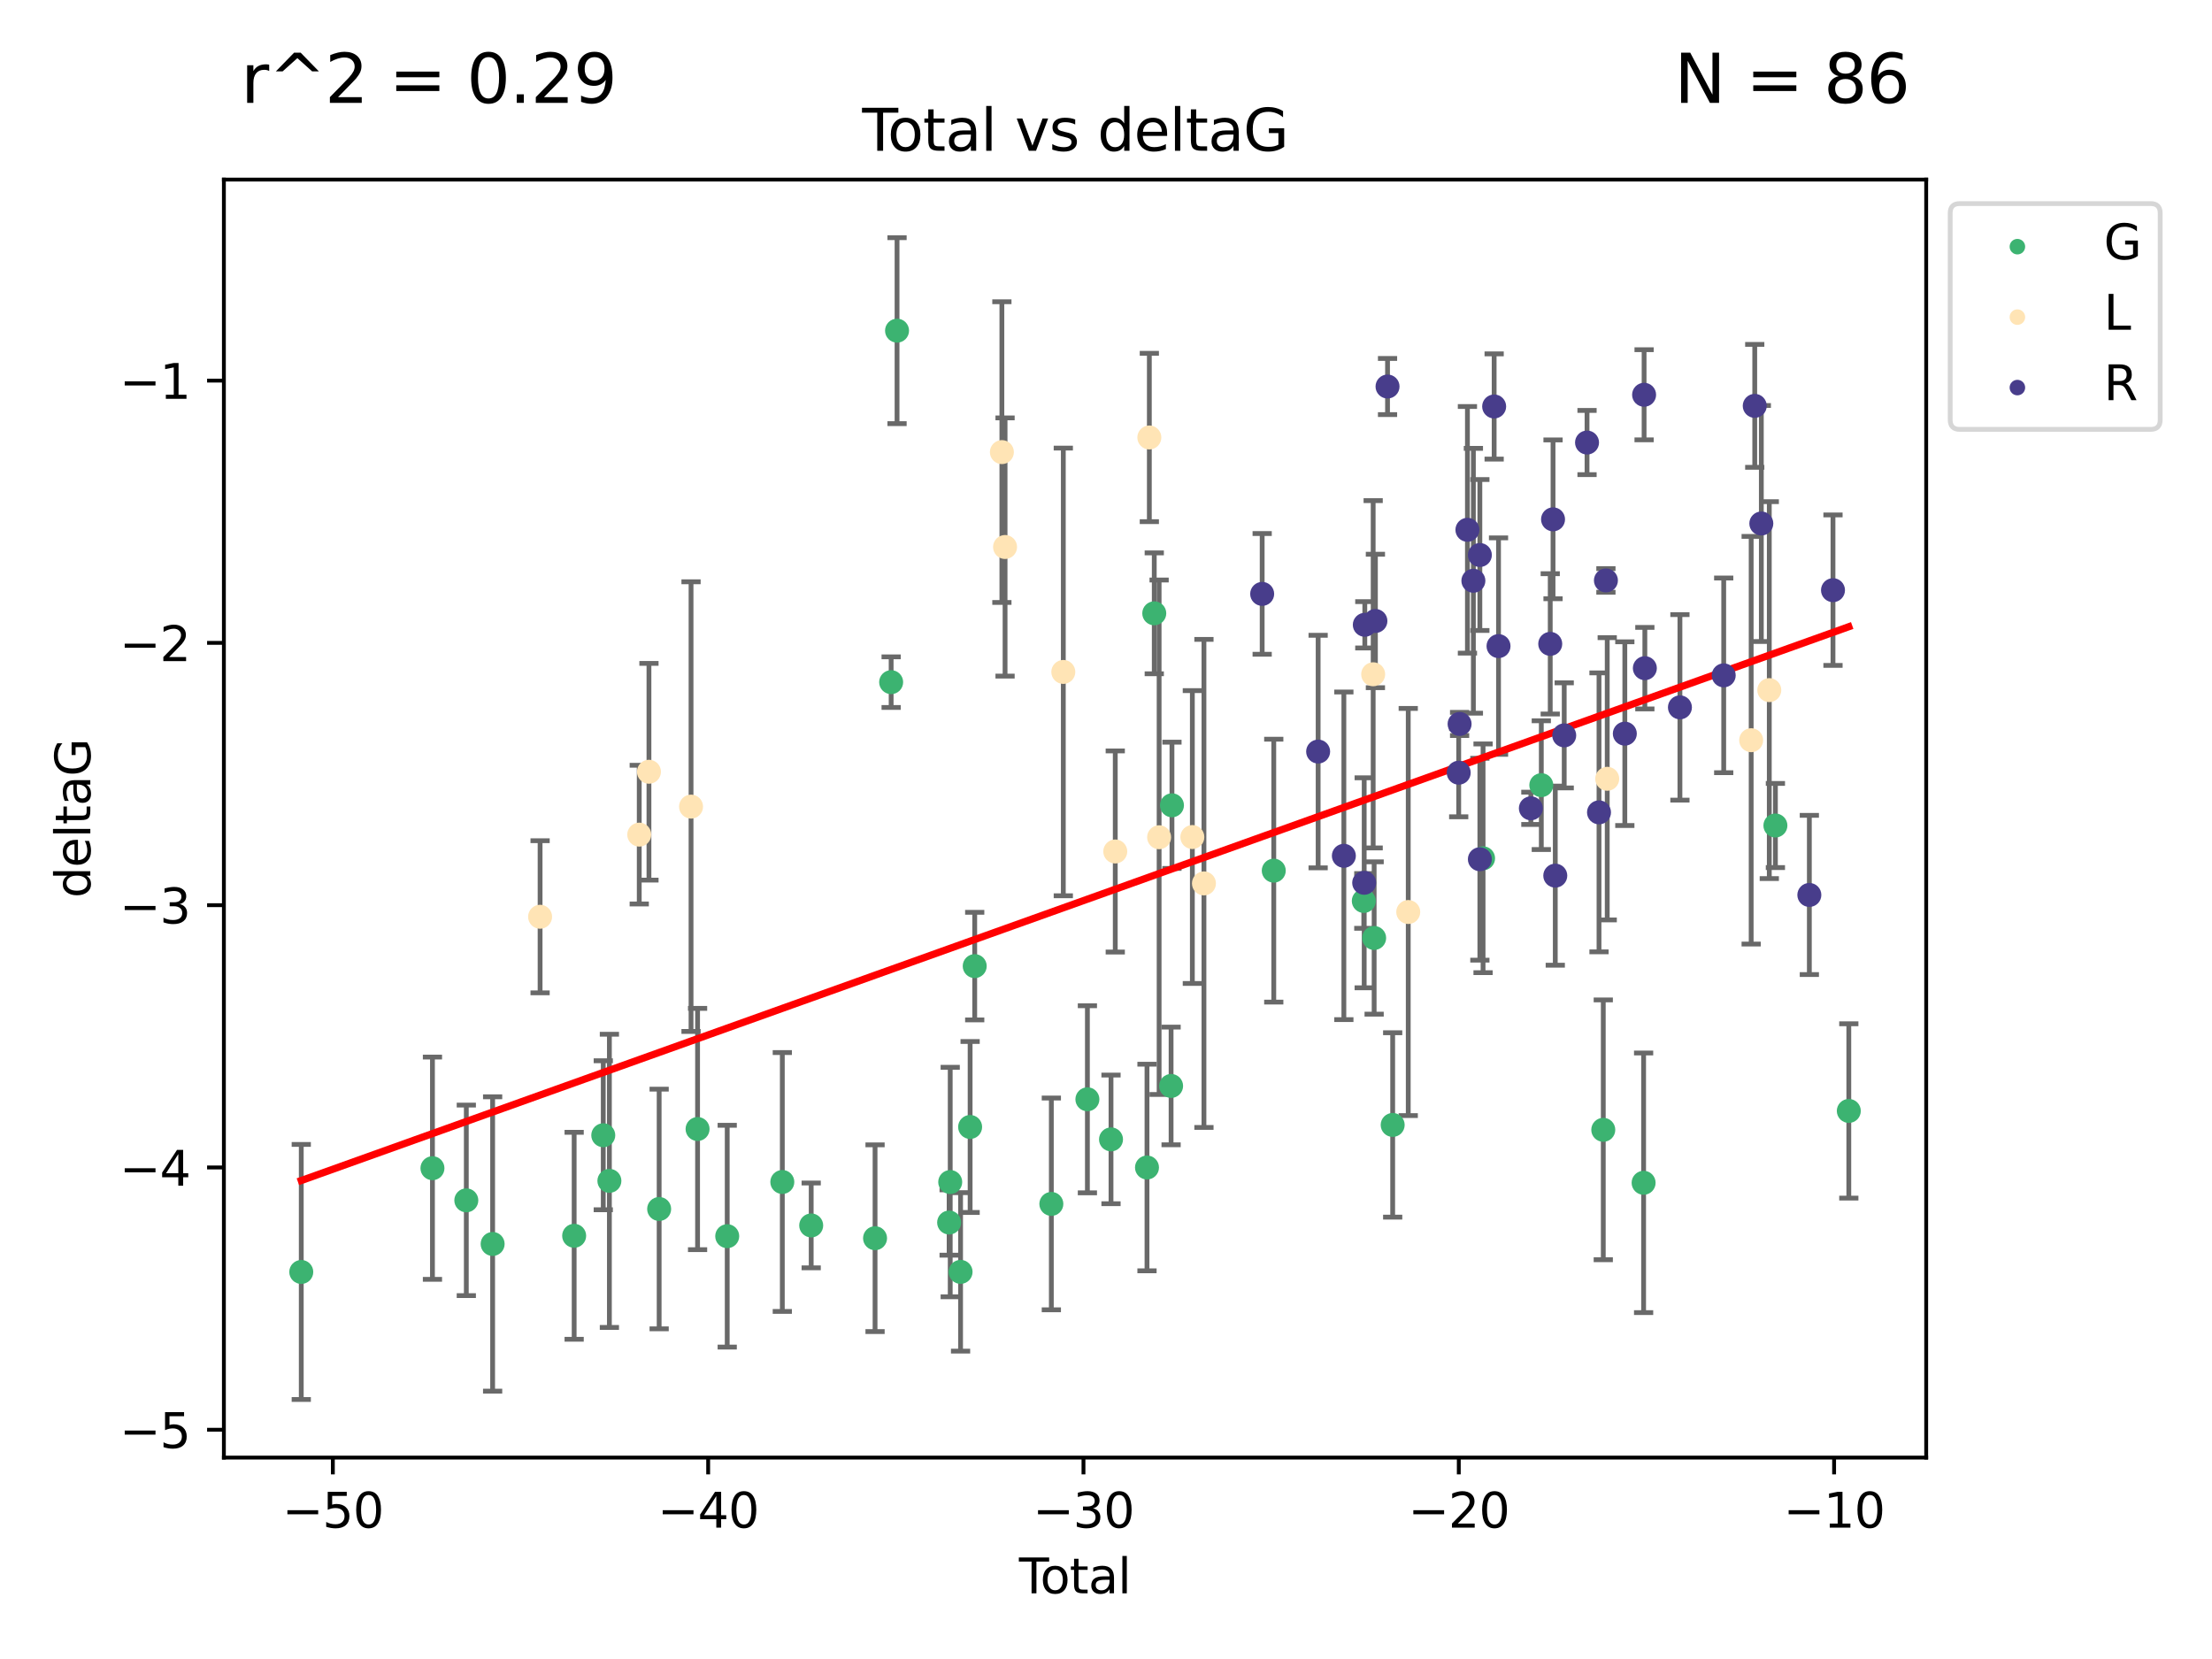 <?xml version="1.0" encoding="utf-8" standalone="no"?>
<!DOCTYPE svg PUBLIC "-//W3C//DTD SVG 1.1//EN"
  "http://www.w3.org/Graphics/SVG/1.1/DTD/svg11.dtd">
<svg xmlns:xlink="http://www.w3.org/1999/xlink" width="460.8pt" height="345.6pt" viewBox="0 0 460.8 345.6" xmlns="http://www.w3.org/2000/svg" version="1.1">
 <defs>
  <style type="text/css">*{stroke-linejoin: round; stroke-linecap: butt}</style>
 </defs>
 <g id="figure_1">
  <g id="patch_1">
   <path d="M 0 345.6 
L 460.8 345.6 
L 460.8 0 
L 0 0 
z
" style="fill: #ffffff"/>
  </g>
  <g id="axes_1">
   <g id="patch_2">
    <path d="M 46.64 303.64 
L 401.26 303.64 
L 401.26 37.411 
L 46.64 37.411 
z
" style="fill: #ffffff"/>
   </g>
   <g id="PathCollection_1">
    <defs>
     <path id="mfb9315d3ab" d="M 0 1.118 
C 0.297 1.118 0.581 1 0.791 0.791 
C 1 0.581 1.118 0.297 1.118 0 
C 1.118 -0.297 1 -0.581 0.791 -0.791 
C 0.581 -1 0.297 -1.118 0 -1.118 
C -0.297 -1.118 -0.581 -1 -0.791 -0.791 
C -1 -0.581 -1.118 -0.297 -1.118 0 
C -1.118 0.297 -1 0.581 -0.791 0.791 
C -0.581 1 -0.297 1.118 0 1.118 
z
" style="stroke: #3cb371"/>
    </defs>
    <g clip-path="url(#pa81f80ccaa)">
     <use xlink:href="#mfb9315d3ab" x="62.759" y="264.972" style="fill: #3cb371; stroke: #3cb371"/>
     <use xlink:href="#mfb9315d3ab" x="90.088" y="243.357" style="fill: #3cb371; stroke: #3cb371"/>
     <use xlink:href="#mfb9315d3ab" x="97.141" y="250.055" style="fill: #3cb371; stroke: #3cb371"/>
     <use xlink:href="#mfb9315d3ab" x="102.624" y="259.141" style="fill: #3cb371; stroke: #3cb371"/>
     <use xlink:href="#mfb9315d3ab" x="119.607" y="257.437" style="fill: #3cb371; stroke: #3cb371"/>
     <use xlink:href="#mfb9315d3ab" x="125.672" y="236.494" style="fill: #3cb371; stroke: #3cb371"/>
     <use xlink:href="#mfb9315d3ab" x="126.948" y="245.992" style="fill: #3cb371; stroke: #3cb371"/>
     <use xlink:href="#mfb9315d3ab" x="137.313" y="251.854" style="fill: #3cb371; stroke: #3cb371"/>
     <use xlink:href="#mfb9315d3ab" x="145.317" y="235.195" style="fill: #3cb371; stroke: #3cb371"/>
     <use xlink:href="#mfb9315d3ab" x="151.493" y="257.518" style="fill: #3cb371; stroke: #3cb371"/>
     <use xlink:href="#mfb9315d3ab" x="162.97" y="246.229" style="fill: #3cb371; stroke: #3cb371"/>
     <use xlink:href="#mfb9315d3ab" x="168.987" y="255.28" style="fill: #3cb371; stroke: #3cb371"/>
     <use xlink:href="#mfb9315d3ab" x="182.29" y="257.942" style="fill: #3cb371; stroke: #3cb371"/>
     <use xlink:href="#mfb9315d3ab" x="185.642" y="142.106" style="fill: #3cb371; stroke: #3cb371"/>
     <use xlink:href="#mfb9315d3ab" x="186.871" y="68.883" style="fill: #3cb371; stroke: #3cb371"/>
     <use xlink:href="#mfb9315d3ab" x="197.722" y="254.674" style="fill: #3cb371; stroke: #3cb371"/>
     <use xlink:href="#mfb9315d3ab" x="197.948" y="246.241" style="fill: #3cb371; stroke: #3cb371"/>
     <use xlink:href="#mfb9315d3ab" x="200.104" y="264.956" style="fill: #3cb371; stroke: #3cb371"/>
     <use xlink:href="#mfb9315d3ab" x="202.094" y="234.768" style="fill: #3cb371; stroke: #3cb371"/>
     <use xlink:href="#mfb9315d3ab" x="203.051" y="201.259" style="fill: #3cb371; stroke: #3cb371"/>
     <use xlink:href="#mfb9315d3ab" x="219.014" y="250.798" style="fill: #3cb371; stroke: #3cb371"/>
     <use xlink:href="#mfb9315d3ab" x="226.525" y="229.002" style="fill: #3cb371; stroke: #3cb371"/>
     <use xlink:href="#mfb9315d3ab" x="231.444" y="237.354" style="fill: #3cb371; stroke: #3cb371"/>
     <use xlink:href="#mfb9315d3ab" x="238.94" y="243.213" style="fill: #3cb371; stroke: #3cb371"/>
     <use xlink:href="#mfb9315d3ab" x="240.454" y="127.765" style="fill: #3cb371; stroke: #3cb371"/>
     <use xlink:href="#mfb9315d3ab" x="243.96" y="226.223" style="fill: #3cb371; stroke: #3cb371"/>
     <use xlink:href="#mfb9315d3ab" x="244.141" y="167.759" style="fill: #3cb371; stroke: #3cb371"/>
     <use xlink:href="#mfb9315d3ab" x="265.348" y="181.37" style="fill: #3cb371; stroke: #3cb371"/>
     <use xlink:href="#mfb9315d3ab" x="284.105" y="187.683" style="fill: #3cb371; stroke: #3cb371"/>
     <use xlink:href="#mfb9315d3ab" x="286.259" y="195.399" style="fill: #3cb371; stroke: #3cb371"/>
     <use xlink:href="#mfb9315d3ab" x="290.12" y="234.344" style="fill: #3cb371; stroke: #3cb371"/>
     <use xlink:href="#mfb9315d3ab" x="308.95" y="178.803" style="fill: #3cb371; stroke: #3cb371"/>
     <use xlink:href="#mfb9315d3ab" x="321.082" y="163.562" style="fill: #3cb371; stroke: #3cb371"/>
     <use xlink:href="#mfb9315d3ab" x="333.992" y="235.362" style="fill: #3cb371; stroke: #3cb371"/>
     <use xlink:href="#mfb9315d3ab" x="342.394" y="246.397" style="fill: #3cb371; stroke: #3cb371"/>
     <use xlink:href="#mfb9315d3ab" x="369.849" y="171.969" style="fill: #3cb371; stroke: #3cb371"/>
     <use xlink:href="#mfb9315d3ab" x="385.141" y="231.428" style="fill: #3cb371; stroke: #3cb371"/>
    </g>
   </g>
   <g id="PathCollection_2">
    <defs>
     <path id="m1b6e948ebb" d="M 0 1.118 
C 0.297 1.118 0.581 1 0.791 0.791 
C 1 0.581 1.118 0.297 1.118 0 
C 1.118 -0.297 1 -0.581 0.791 -0.791 
C 0.581 -1 0.297 -1.118 0 -1.118 
C -0.297 -1.118 -0.581 -1 -0.791 -0.791 
C -1 -0.581 -1.118 -0.297 -1.118 0 
C -1.118 0.297 -1 0.581 -0.791 0.791 
C -0.581 1 -0.297 1.118 0 1.118 
z
" style="stroke: #ffe4b5"/>
    </defs>
    <g clip-path="url(#pa81f80ccaa)">
     <use xlink:href="#m1b6e948ebb" x="112.511" y="190.979" style="fill: #ffe4b5; stroke: #ffe4b5"/>
     <use xlink:href="#m1b6e948ebb" x="133.166" y="173.867" style="fill: #ffe4b5; stroke: #ffe4b5"/>
     <use xlink:href="#m1b6e948ebb" x="135.189" y="160.77" style="fill: #ffe4b5; stroke: #ffe4b5"/>
     <use xlink:href="#m1b6e948ebb" x="143.957" y="168.033" style="fill: #ffe4b5; stroke: #ffe4b5"/>
     <use xlink:href="#m1b6e948ebb" x="208.711" y="94.182" style="fill: #ffe4b5; stroke: #ffe4b5"/>
     <use xlink:href="#m1b6e948ebb" x="209.373" y="113.949" style="fill: #ffe4b5; stroke: #ffe4b5"/>
     <use xlink:href="#m1b6e948ebb" x="221.507" y="139.975" style="fill: #ffe4b5; stroke: #ffe4b5"/>
     <use xlink:href="#m1b6e948ebb" x="232.33" y="177.38" style="fill: #ffe4b5; stroke: #ffe4b5"/>
     <use xlink:href="#m1b6e948ebb" x="239.428" y="91.135" style="fill: #ffe4b5; stroke: #ffe4b5"/>
     <use xlink:href="#m1b6e948ebb" x="241.466" y="174.414" style="fill: #ffe4b5; stroke: #ffe4b5"/>
     <use xlink:href="#m1b6e948ebb" x="248.388" y="174.371" style="fill: #ffe4b5; stroke: #ffe4b5"/>
     <use xlink:href="#m1b6e948ebb" x="250.804" y="184.029" style="fill: #ffe4b5; stroke: #ffe4b5"/>
     <use xlink:href="#m1b6e948ebb" x="286.057" y="140.463" style="fill: #ffe4b5; stroke: #ffe4b5"/>
     <use xlink:href="#m1b6e948ebb" x="293.363" y="189.987" style="fill: #ffe4b5; stroke: #ffe4b5"/>
     <use xlink:href="#m1b6e948ebb" x="334.815" y="162.236" style="fill: #ffe4b5; stroke: #ffe4b5"/>
     <use xlink:href="#m1b6e948ebb" x="364.8" y="154.198" style="fill: #ffe4b5; stroke: #ffe4b5"/>
     <use xlink:href="#m1b6e948ebb" x="368.576" y="143.764" style="fill: #ffe4b5; stroke: #ffe4b5"/>
    </g>
   </g>
   <g id="PathCollection_3">
    <defs>
     <path id="mc572dde111" d="M 0 1.118 
C 0.297 1.118 0.581 1 0.791 0.791 
C 1 0.581 1.118 0.297 1.118 0 
C 1.118 -0.297 1 -0.581 0.791 -0.791 
C 0.581 -1 0.297 -1.118 0 -1.118 
C -0.297 -1.118 -0.581 -1 -0.791 -0.791 
C -1 -0.581 -1.118 -0.297 -1.118 0 
C -1.118 0.297 -1 0.581 -0.791 0.791 
C -0.581 1 -0.297 1.118 0 1.118 
z
" style="stroke: #483d8b"/>
    </defs>
    <g clip-path="url(#pa81f80ccaa)">
     <use xlink:href="#mc572dde111" x="262.933" y="123.719" style="fill: #483d8b; stroke: #483d8b"/>
     <use xlink:href="#mc572dde111" x="274.592" y="156.565" style="fill: #483d8b; stroke: #483d8b"/>
     <use xlink:href="#mc572dde111" x="279.951" y="178.28" style="fill: #483d8b; stroke: #483d8b"/>
     <use xlink:href="#mc572dde111" x="284.186" y="183.902" style="fill: #483d8b; stroke: #483d8b"/>
     <use xlink:href="#mc572dde111" x="284.314" y="130.157" style="fill: #483d8b; stroke: #483d8b"/>
     <use xlink:href="#mc572dde111" x="286.523" y="129.36" style="fill: #483d8b; stroke: #483d8b"/>
     <use xlink:href="#mc572dde111" x="289.049" y="80.519" style="fill: #483d8b; stroke: #483d8b"/>
     <use xlink:href="#mc572dde111" x="303.875" y="160.968" style="fill: #483d8b; stroke: #483d8b"/>
     <use xlink:href="#mc572dde111" x="304.061" y="150.812" style="fill: #483d8b; stroke: #483d8b"/>
     <use xlink:href="#mc572dde111" x="305.692" y="110.37" style="fill: #483d8b; stroke: #483d8b"/>
     <use xlink:href="#mc572dde111" x="306.933" y="120.983" style="fill: #483d8b; stroke: #483d8b"/>
     <use xlink:href="#mc572dde111" x="308.282" y="115.619" style="fill: #483d8b; stroke: #483d8b"/>
     <use xlink:href="#mc572dde111" x="308.284" y="178.995" style="fill: #483d8b; stroke: #483d8b"/>
     <use xlink:href="#mc572dde111" x="311.259" y="84.676" style="fill: #483d8b; stroke: #483d8b"/>
     <use xlink:href="#mc572dde111" x="312.17" y="134.596" style="fill: #483d8b; stroke: #483d8b"/>
     <use xlink:href="#mc572dde111" x="318.906" y="168.386" style="fill: #483d8b; stroke: #483d8b"/>
     <use xlink:href="#mc572dde111" x="322.942" y="134.129" style="fill: #483d8b; stroke: #483d8b"/>
     <use xlink:href="#mc572dde111" x="323.526" y="108.187" style="fill: #483d8b; stroke: #483d8b"/>
     <use xlink:href="#mc572dde111" x="323.993" y="182.412" style="fill: #483d8b; stroke: #483d8b"/>
     <use xlink:href="#mc572dde111" x="325.855" y="153.191" style="fill: #483d8b; stroke: #483d8b"/>
     <use xlink:href="#mc572dde111" x="330.608" y="92.189" style="fill: #483d8b; stroke: #483d8b"/>
     <use xlink:href="#mc572dde111" x="333.103" y="169.229" style="fill: #483d8b; stroke: #483d8b"/>
     <use xlink:href="#mc572dde111" x="334.543" y="120.915" style="fill: #483d8b; stroke: #483d8b"/>
     <use xlink:href="#mc572dde111" x="338.481" y="152.834" style="fill: #483d8b; stroke: #483d8b"/>
     <use xlink:href="#mc572dde111" x="342.495" y="82.238" style="fill: #483d8b; stroke: #483d8b"/>
     <use xlink:href="#mc572dde111" x="342.653" y="139.191" style="fill: #483d8b; stroke: #483d8b"/>
     <use xlink:href="#mc572dde111" x="349.96" y="147.356" style="fill: #483d8b; stroke: #483d8b"/>
     <use xlink:href="#mc572dde111" x="359.08" y="140.689" style="fill: #483d8b; stroke: #483d8b"/>
     <use xlink:href="#mc572dde111" x="365.545" y="84.549" style="fill: #483d8b; stroke: #483d8b"/>
     <use xlink:href="#mc572dde111" x="366.916" y="109.055" style="fill: #483d8b; stroke: #483d8b"/>
     <use xlink:href="#mc572dde111" x="376.92" y="186.434" style="fill: #483d8b; stroke: #483d8b"/>
     <use xlink:href="#mc572dde111" x="381.845" y="122.945" style="fill: #483d8b; stroke: #483d8b"/>
    </g>
   </g>
   <g id="matplotlib.axis_1">
    <g id="xtick_1">
     <g id="line2d_1">
      <defs>
       <path id="ma704b5f8ee" d="M 0 0 
L 0 3.5 
" style="stroke: #000000; stroke-width: 0.8"/>
      </defs>
      <g>
       <use xlink:href="#ma704b5f8ee" x="69.339" y="303.64" style="stroke: #000000; stroke-width: 0.8"/>
      </g>
     </g>
     <g id="text_1">
      <!-- −50 -->
      <g transform="translate(58.787 318.238)scale(0.1 -0.1)">
       <defs>
        <path id="DejaVuSans-2212" d="M 678 2272 
L 4684 2272 
L 4684 1741 
L 678 1741 
L 678 2272 
z
" transform="scale(0.016)"/>
        <path id="DejaVuSans-35" d="M 691 4666 
L 3169 4666 
L 3169 4134 
L 1269 4134 
L 1269 2991 
Q 1406 3038 1543 3061 
Q 1681 3084 1819 3084 
Q 2600 3084 3056 2656 
Q 3513 2228 3513 1497 
Q 3513 744 3044 326 
Q 2575 -91 1722 -91 
Q 1428 -91 1123 -41 
Q 819 9 494 109 
L 494 744 
Q 775 591 1075 516 
Q 1375 441 1709 441 
Q 2250 441 2565 725 
Q 2881 1009 2881 1497 
Q 2881 1984 2565 2268 
Q 2250 2553 1709 2553 
Q 1456 2553 1204 2497 
Q 953 2441 691 2322 
L 691 4666 
z
" transform="scale(0.016)"/>
        <path id="DejaVuSans-30" d="M 2034 4250 
Q 1547 4250 1301 3770 
Q 1056 3291 1056 2328 
Q 1056 1369 1301 889 
Q 1547 409 2034 409 
Q 2525 409 2770 889 
Q 3016 1369 3016 2328 
Q 3016 3291 2770 3770 
Q 2525 4250 2034 4250 
z
M 2034 4750 
Q 2819 4750 3233 4129 
Q 3647 3509 3647 2328 
Q 3647 1150 3233 529 
Q 2819 -91 2034 -91 
Q 1250 -91 836 529 
Q 422 1150 422 2328 
Q 422 3509 836 4129 
Q 1250 4750 2034 4750 
z
" transform="scale(0.016)"/>
       </defs>
       <use xlink:href="#DejaVuSans-2212"/>
       <use xlink:href="#DejaVuSans-35" x="83.789"/>
       <use xlink:href="#DejaVuSans-30" x="147.412"/>
      </g>
     </g>
    </g>
    <g id="xtick_2">
     <g id="line2d_2">
      <g>
       <use xlink:href="#ma704b5f8ee" x="147.523" y="303.64" style="stroke: #000000; stroke-width: 0.8"/>
      </g>
     </g>
     <g id="text_2">
      <!-- −40 -->
      <g transform="translate(136.971 318.238)scale(0.1 -0.1)">
       <defs>
        <path id="DejaVuSans-34" d="M 2419 4116 
L 825 1625 
L 2419 1625 
L 2419 4116 
z
M 2253 4666 
L 3047 4666 
L 3047 1625 
L 3713 1625 
L 3713 1100 
L 3047 1100 
L 3047 0 
L 2419 0 
L 2419 1100 
L 313 1100 
L 313 1709 
L 2253 4666 
z
" transform="scale(0.016)"/>
       </defs>
       <use xlink:href="#DejaVuSans-2212"/>
       <use xlink:href="#DejaVuSans-34" x="83.789"/>
       <use xlink:href="#DejaVuSans-30" x="147.412"/>
      </g>
     </g>
    </g>
    <g id="xtick_3">
     <g id="line2d_3">
      <g>
       <use xlink:href="#ma704b5f8ee" x="225.708" y="303.64" style="stroke: #000000; stroke-width: 0.8"/>
      </g>
     </g>
     <g id="text_3">
      <!-- −30 -->
      <g transform="translate(215.155 318.238)scale(0.1 -0.1)">
       <defs>
        <path id="DejaVuSans-33" d="M 2597 2516 
Q 3050 2419 3304 2112 
Q 3559 1806 3559 1356 
Q 3559 666 3084 287 
Q 2609 -91 1734 -91 
Q 1441 -91 1130 -33 
Q 819 25 488 141 
L 488 750 
Q 750 597 1062 519 
Q 1375 441 1716 441 
Q 2309 441 2620 675 
Q 2931 909 2931 1356 
Q 2931 1769 2642 2001 
Q 2353 2234 1838 2234 
L 1294 2234 
L 1294 2753 
L 1863 2753 
Q 2328 2753 2575 2939 
Q 2822 3125 2822 3475 
Q 2822 3834 2567 4026 
Q 2313 4219 1838 4219 
Q 1578 4219 1281 4162 
Q 984 4106 628 3988 
L 628 4550 
Q 988 4650 1302 4700 
Q 1616 4750 1894 4750 
Q 2613 4750 3031 4423 
Q 3450 4097 3450 3541 
Q 3450 3153 3228 2886 
Q 3006 2619 2597 2516 
z
" transform="scale(0.016)"/>
       </defs>
       <use xlink:href="#DejaVuSans-2212"/>
       <use xlink:href="#DejaVuSans-33" x="83.789"/>
       <use xlink:href="#DejaVuSans-30" x="147.412"/>
      </g>
     </g>
    </g>
    <g id="xtick_4">
     <g id="line2d_4">
      <g>
       <use xlink:href="#ma704b5f8ee" x="303.892" y="303.64" style="stroke: #000000; stroke-width: 0.8"/>
      </g>
     </g>
     <g id="text_4">
      <!-- −20 -->
      <g transform="translate(293.34 318.238)scale(0.1 -0.1)">
       <defs>
        <path id="DejaVuSans-32" d="M 1228 531 
L 3431 531 
L 3431 0 
L 469 0 
L 469 531 
Q 828 903 1448 1529 
Q 2069 2156 2228 2338 
Q 2531 2678 2651 2914 
Q 2772 3150 2772 3378 
Q 2772 3750 2511 3984 
Q 2250 4219 1831 4219 
Q 1534 4219 1204 4116 
Q 875 4013 500 3803 
L 500 4441 
Q 881 4594 1212 4672 
Q 1544 4750 1819 4750 
Q 2544 4750 2975 4387 
Q 3406 4025 3406 3419 
Q 3406 3131 3298 2873 
Q 3191 2616 2906 2266 
Q 2828 2175 2409 1742 
Q 1991 1309 1228 531 
z
" transform="scale(0.016)"/>
       </defs>
       <use xlink:href="#DejaVuSans-2212"/>
       <use xlink:href="#DejaVuSans-32" x="83.789"/>
       <use xlink:href="#DejaVuSans-30" x="147.412"/>
      </g>
     </g>
    </g>
    <g id="xtick_5">
     <g id="line2d_5">
      <g>
       <use xlink:href="#ma704b5f8ee" x="382.076" y="303.64" style="stroke: #000000; stroke-width: 0.8"/>
      </g>
     </g>
     <g id="text_5">
      <!-- −10 -->
      <g transform="translate(371.524 318.238)scale(0.1 -0.1)">
       <defs>
        <path id="DejaVuSans-31" d="M 794 531 
L 1825 531 
L 1825 4091 
L 703 3866 
L 703 4441 
L 1819 4666 
L 2450 4666 
L 2450 531 
L 3481 531 
L 3481 0 
L 794 0 
L 794 531 
z
" transform="scale(0.016)"/>
       </defs>
       <use xlink:href="#DejaVuSans-2212"/>
       <use xlink:href="#DejaVuSans-31" x="83.789"/>
       <use xlink:href="#DejaVuSans-30" x="147.412"/>
      </g>
     </g>
    </g>
    <g id="text_6">
     <!-- Total -->
     <g transform="translate(212.273 331.917)scale(0.1 -0.1)">
      <defs>
       <path id="DejaVuSans-54" d="M -19 4666 
L 3928 4666 
L 3928 4134 
L 2272 4134 
L 2272 0 
L 1638 0 
L 1638 4134 
L -19 4134 
L -19 4666 
z
" transform="scale(0.016)"/>
       <path id="DejaVuSans-6f" d="M 1959 3097 
Q 1497 3097 1228 2736 
Q 959 2375 959 1747 
Q 959 1119 1226 758 
Q 1494 397 1959 397 
Q 2419 397 2687 759 
Q 2956 1122 2956 1747 
Q 2956 2369 2687 2733 
Q 2419 3097 1959 3097 
z
M 1959 3584 
Q 2709 3584 3137 3096 
Q 3566 2609 3566 1747 
Q 3566 888 3137 398 
Q 2709 -91 1959 -91 
Q 1206 -91 779 398 
Q 353 888 353 1747 
Q 353 2609 779 3096 
Q 1206 3584 1959 3584 
z
" transform="scale(0.016)"/>
       <path id="DejaVuSans-74" d="M 1172 4494 
L 1172 3500 
L 2356 3500 
L 2356 3053 
L 1172 3053 
L 1172 1153 
Q 1172 725 1289 603 
Q 1406 481 1766 481 
L 2356 481 
L 2356 0 
L 1766 0 
Q 1100 0 847 248 
Q 594 497 594 1153 
L 594 3053 
L 172 3053 
L 172 3500 
L 594 3500 
L 594 4494 
L 1172 4494 
z
" transform="scale(0.016)"/>
       <path id="DejaVuSans-61" d="M 2194 1759 
Q 1497 1759 1228 1600 
Q 959 1441 959 1056 
Q 959 750 1161 570 
Q 1363 391 1709 391 
Q 2188 391 2477 730 
Q 2766 1069 2766 1631 
L 2766 1759 
L 2194 1759 
z
M 3341 1997 
L 3341 0 
L 2766 0 
L 2766 531 
Q 2569 213 2275 61 
Q 1981 -91 1556 -91 
Q 1019 -91 701 211 
Q 384 513 384 1019 
Q 384 1609 779 1909 
Q 1175 2209 1959 2209 
L 2766 2209 
L 2766 2266 
Q 2766 2663 2505 2880 
Q 2244 3097 1772 3097 
Q 1472 3097 1187 3025 
Q 903 2953 641 2809 
L 641 3341 
Q 956 3463 1253 3523 
Q 1550 3584 1831 3584 
Q 2591 3584 2966 3190 
Q 3341 2797 3341 1997 
z
" transform="scale(0.016)"/>
       <path id="DejaVuSans-6c" d="M 603 4863 
L 1178 4863 
L 1178 0 
L 603 0 
L 603 4863 
z
" transform="scale(0.016)"/>
      </defs>
      <use xlink:href="#DejaVuSans-54"/>
      <use xlink:href="#DejaVuSans-6f" x="44.084"/>
      <use xlink:href="#DejaVuSans-74" x="105.266"/>
      <use xlink:href="#DejaVuSans-61" x="144.475"/>
      <use xlink:href="#DejaVuSans-6c" x="205.754"/>
     </g>
    </g>
   </g>
   <g id="matplotlib.axis_2">
    <g id="ytick_1">
     <g id="line2d_6">
      <defs>
       <path id="mdc2cbc25b8" d="M 0 0 
L -3.5 0 
" style="stroke: #000000; stroke-width: 0.8"/>
      </defs>
      <g>
       <use xlink:href="#mdc2cbc25b8" x="46.64" y="297.844" style="stroke: #000000; stroke-width: 0.8"/>
      </g>
     </g>
     <g id="text_7">
      <!-- −5 -->
      <g transform="translate(24.898 301.643)scale(0.1 -0.1)">
       <use xlink:href="#DejaVuSans-2212"/>
       <use xlink:href="#DejaVuSans-35" x="83.789"/>
      </g>
     </g>
    </g>
    <g id="ytick_2">
     <g id="line2d_7">
      <g>
       <use xlink:href="#mdc2cbc25b8" x="46.64" y="243.204" style="stroke: #000000; stroke-width: 0.8"/>
      </g>
     </g>
     <g id="text_8">
      <!-- −4 -->
      <g transform="translate(24.898 247.003)scale(0.1 -0.1)">
       <use xlink:href="#DejaVuSans-2212"/>
       <use xlink:href="#DejaVuSans-34" x="83.789"/>
      </g>
     </g>
    </g>
    <g id="ytick_3">
     <g id="line2d_8">
      <g>
       <use xlink:href="#mdc2cbc25b8" x="46.64" y="188.564" style="stroke: #000000; stroke-width: 0.8"/>
      </g>
     </g>
     <g id="text_9">
      <!-- −3 -->
      <g transform="translate(24.898 192.364)scale(0.1 -0.1)">
       <use xlink:href="#DejaVuSans-2212"/>
       <use xlink:href="#DejaVuSans-33" x="83.789"/>
      </g>
     </g>
    </g>
    <g id="ytick_4">
     <g id="line2d_9">
      <g>
       <use xlink:href="#mdc2cbc25b8" x="46.64" y="133.924" style="stroke: #000000; stroke-width: 0.8"/>
      </g>
     </g>
     <g id="text_10">
      <!-- −2 -->
      <g transform="translate(24.898 137.724)scale(0.1 -0.1)">
       <use xlink:href="#DejaVuSans-2212"/>
       <use xlink:href="#DejaVuSans-32" x="83.789"/>
      </g>
     </g>
    </g>
    <g id="ytick_5">
     <g id="line2d_10">
      <g>
       <use xlink:href="#mdc2cbc25b8" x="46.64" y="79.284" style="stroke: #000000; stroke-width: 0.8"/>
      </g>
     </g>
     <g id="text_11">
      <!-- −1 -->
      <g transform="translate(24.898 83.084)scale(0.1 -0.1)">
       <use xlink:href="#DejaVuSans-2212"/>
       <use xlink:href="#DejaVuSans-31" x="83.789"/>
      </g>
     </g>
    </g>
    <g id="text_12">
     <!-- deltaG -->
     <g transform="translate(18.818 187.064)rotate(-90)scale(0.1 -0.1)">
      <defs>
       <path id="DejaVuSans-64" d="M 2906 2969 
L 2906 4863 
L 3481 4863 
L 3481 0 
L 2906 0 
L 2906 525 
Q 2725 213 2448 61 
Q 2172 -91 1784 -91 
Q 1150 -91 751 415 
Q 353 922 353 1747 
Q 353 2572 751 3078 
Q 1150 3584 1784 3584 
Q 2172 3584 2448 3432 
Q 2725 3281 2906 2969 
z
M 947 1747 
Q 947 1113 1208 752 
Q 1469 391 1925 391 
Q 2381 391 2643 752 
Q 2906 1113 2906 1747 
Q 2906 2381 2643 2742 
Q 2381 3103 1925 3103 
Q 1469 3103 1208 2742 
Q 947 2381 947 1747 
z
" transform="scale(0.016)"/>
       <path id="DejaVuSans-65" d="M 3597 1894 
L 3597 1613 
L 953 1613 
Q 991 1019 1311 708 
Q 1631 397 2203 397 
Q 2534 397 2845 478 
Q 3156 559 3463 722 
L 3463 178 
Q 3153 47 2828 -22 
Q 2503 -91 2169 -91 
Q 1331 -91 842 396 
Q 353 884 353 1716 
Q 353 2575 817 3079 
Q 1281 3584 2069 3584 
Q 2775 3584 3186 3129 
Q 3597 2675 3597 1894 
z
M 3022 2063 
Q 3016 2534 2758 2815 
Q 2500 3097 2075 3097 
Q 1594 3097 1305 2825 
Q 1016 2553 972 2059 
L 3022 2063 
z
" transform="scale(0.016)"/>
       <path id="DejaVuSans-47" d="M 3809 666 
L 3809 1919 
L 2778 1919 
L 2778 2438 
L 4434 2438 
L 4434 434 
Q 4069 175 3628 42 
Q 3188 -91 2688 -91 
Q 1594 -91 976 548 
Q 359 1188 359 2328 
Q 359 3472 976 4111 
Q 1594 4750 2688 4750 
Q 3144 4750 3555 4637 
Q 3966 4525 4313 4306 
L 4313 3634 
Q 3963 3931 3569 4081 
Q 3175 4231 2741 4231 
Q 1884 4231 1454 3753 
Q 1025 3275 1025 2328 
Q 1025 1384 1454 906 
Q 1884 428 2741 428 
Q 3075 428 3337 486 
Q 3600 544 3809 666 
z
" transform="scale(0.016)"/>
      </defs>
      <use xlink:href="#DejaVuSans-64"/>
      <use xlink:href="#DejaVuSans-65" x="63.477"/>
      <use xlink:href="#DejaVuSans-6c" x="125"/>
      <use xlink:href="#DejaVuSans-74" x="152.783"/>
      <use xlink:href="#DejaVuSans-61" x="191.992"/>
      <use xlink:href="#DejaVuSans-47" x="253.271"/>
     </g>
    </g>
   </g>
   <g id="LineCollection_1">
    <path d="M 62.759 291.539 
L 62.759 238.405 
" clip-path="url(#pa81f80ccaa)" style="fill: none; stroke: #696969"/>
    <path d="M 90.088 266.51 
L 90.088 220.204 
" clip-path="url(#pa81f80ccaa)" style="fill: none; stroke: #696969"/>
    <path d="M 97.141 269.901 
L 97.141 230.209 
" clip-path="url(#pa81f80ccaa)" style="fill: none; stroke: #696969"/>
    <path d="M 102.624 289.801 
L 102.624 228.482 
" clip-path="url(#pa81f80ccaa)" style="fill: none; stroke: #696969"/>
    <path d="M 119.607 278.993 
L 119.607 235.88 
" clip-path="url(#pa81f80ccaa)" style="fill: none; stroke: #696969"/>
    <path d="M 125.672 252.013 
L 125.672 220.976 
" clip-path="url(#pa81f80ccaa)" style="fill: none; stroke: #696969"/>
    <path d="M 126.948 276.528 
L 126.948 215.456 
" clip-path="url(#pa81f80ccaa)" style="fill: none; stroke: #696969"/>
    <path d="M 137.313 276.82 
L 137.313 226.888 
" clip-path="url(#pa81f80ccaa)" style="fill: none; stroke: #696969"/>
    <path d="M 145.317 260.326 
L 145.317 210.065 
" clip-path="url(#pa81f80ccaa)" style="fill: none; stroke: #696969"/>
    <path d="M 151.493 280.619 
L 151.493 234.417 
" clip-path="url(#pa81f80ccaa)" style="fill: none; stroke: #696969"/>
    <path d="M 162.97 273.192 
L 162.97 219.267 
" clip-path="url(#pa81f80ccaa)" style="fill: none; stroke: #696969"/>
    <path d="M 168.987 264.116 
L 168.987 246.445 
" clip-path="url(#pa81f80ccaa)" style="fill: none; stroke: #696969"/>
    <path d="M 182.29 277.391 
L 182.29 238.493 
" clip-path="url(#pa81f80ccaa)" style="fill: none; stroke: #696969"/>
    <path d="M 185.642 147.375 
L 185.642 136.837 
" clip-path="url(#pa81f80ccaa)" style="fill: none; stroke: #696969"/>
    <path d="M 186.871 88.254 
L 186.871 49.513 
" clip-path="url(#pa81f80ccaa)" style="fill: none; stroke: #696969"/>
    <path d="M 197.722 261.477 
L 197.722 247.87 
" clip-path="url(#pa81f80ccaa)" style="fill: none; stroke: #696969"/>
    <path d="M 197.948 270.142 
L 197.948 222.34 
" clip-path="url(#pa81f80ccaa)" style="fill: none; stroke: #696969"/>
    <path d="M 200.104 281.463 
L 200.104 248.45 
" clip-path="url(#pa81f80ccaa)" style="fill: none; stroke: #696969"/>
    <path d="M 202.094 252.578 
L 202.094 216.959 
" clip-path="url(#pa81f80ccaa)" style="fill: none; stroke: #696969"/>
    <path d="M 203.051 212.466 
L 203.051 190.051 
" clip-path="url(#pa81f80ccaa)" style="fill: none; stroke: #696969"/>
    <path d="M 219.014 272.857 
L 219.014 228.74 
" clip-path="url(#pa81f80ccaa)" style="fill: none; stroke: #696969"/>
    <path d="M 226.525 248.489 
L 226.525 209.516 
" clip-path="url(#pa81f80ccaa)" style="fill: none; stroke: #696969"/>
    <path d="M 231.444 250.753 
L 231.444 223.954 
" clip-path="url(#pa81f80ccaa)" style="fill: none; stroke: #696969"/>
    <path d="M 238.94 264.733 
L 238.94 221.693 
" clip-path="url(#pa81f80ccaa)" style="fill: none; stroke: #696969"/>
    <path d="M 240.454 140.357 
L 240.454 115.174 
" clip-path="url(#pa81f80ccaa)" style="fill: none; stroke: #696969"/>
    <path d="M 243.96 238.478 
L 243.96 213.969 
" clip-path="url(#pa81f80ccaa)" style="fill: none; stroke: #696969"/>
    <path d="M 244.141 180.911 
L 244.141 154.608 
" clip-path="url(#pa81f80ccaa)" style="fill: none; stroke: #696969"/>
    <path d="M 265.348 208.753 
L 265.348 153.986 
" clip-path="url(#pa81f80ccaa)" style="fill: none; stroke: #696969"/>
    <path d="M 284.105 193.382 
L 284.105 181.984 
" clip-path="url(#pa81f80ccaa)" style="fill: none; stroke: #696969"/>
    <path d="M 286.259 211.267 
L 286.259 179.53 
" clip-path="url(#pa81f80ccaa)" style="fill: none; stroke: #696969"/>
    <path d="M 290.12 253.55 
L 290.12 215.138 
" clip-path="url(#pa81f80ccaa)" style="fill: none; stroke: #696969"/>
    <path d="M 308.95 202.627 
L 308.95 154.978 
" clip-path="url(#pa81f80ccaa)" style="fill: none; stroke: #696969"/>
    <path d="M 321.082 176.973 
L 321.082 150.151 
" clip-path="url(#pa81f80ccaa)" style="fill: none; stroke: #696969"/>
    <path d="M 333.992 262.421 
L 333.992 208.303 
" clip-path="url(#pa81f80ccaa)" style="fill: none; stroke: #696969"/>
    <path d="M 342.394 273.437 
L 342.394 219.357 
" clip-path="url(#pa81f80ccaa)" style="fill: none; stroke: #696969"/>
    <path d="M 369.849 180.734 
L 369.849 163.205 
" clip-path="url(#pa81f80ccaa)" style="fill: none; stroke: #696969"/>
    <path d="M 385.141 249.586 
L 385.141 213.27 
" clip-path="url(#pa81f80ccaa)" style="fill: none; stroke: #696969"/>
   </g>
   <g id="line2d_11">
    <defs>
     <path id="mb3a4441aa1" d="M 2 0 
L -2 -0 
" style="stroke: #696969"/>
    </defs>
    <g clip-path="url(#pa81f80ccaa)">
     <use xlink:href="#mb3a4441aa1" x="62.759" y="291.539" style="fill: #696969; stroke: #696969"/>
     <use xlink:href="#mb3a4441aa1" x="90.088" y="266.51" style="fill: #696969; stroke: #696969"/>
     <use xlink:href="#mb3a4441aa1" x="97.141" y="269.901" style="fill: #696969; stroke: #696969"/>
     <use xlink:href="#mb3a4441aa1" x="102.624" y="289.801" style="fill: #696969; stroke: #696969"/>
     <use xlink:href="#mb3a4441aa1" x="119.607" y="278.993" style="fill: #696969; stroke: #696969"/>
     <use xlink:href="#mb3a4441aa1" x="125.672" y="252.013" style="fill: #696969; stroke: #696969"/>
     <use xlink:href="#mb3a4441aa1" x="126.948" y="276.528" style="fill: #696969; stroke: #696969"/>
     <use xlink:href="#mb3a4441aa1" x="137.313" y="276.82" style="fill: #696969; stroke: #696969"/>
     <use xlink:href="#mb3a4441aa1" x="145.317" y="260.326" style="fill: #696969; stroke: #696969"/>
     <use xlink:href="#mb3a4441aa1" x="151.493" y="280.619" style="fill: #696969; stroke: #696969"/>
     <use xlink:href="#mb3a4441aa1" x="162.97" y="273.192" style="fill: #696969; stroke: #696969"/>
     <use xlink:href="#mb3a4441aa1" x="168.987" y="264.116" style="fill: #696969; stroke: #696969"/>
     <use xlink:href="#mb3a4441aa1" x="182.29" y="277.391" style="fill: #696969; stroke: #696969"/>
     <use xlink:href="#mb3a4441aa1" x="185.642" y="147.375" style="fill: #696969; stroke: #696969"/>
     <use xlink:href="#mb3a4441aa1" x="186.871" y="88.254" style="fill: #696969; stroke: #696969"/>
     <use xlink:href="#mb3a4441aa1" x="197.722" y="261.477" style="fill: #696969; stroke: #696969"/>
     <use xlink:href="#mb3a4441aa1" x="197.948" y="270.142" style="fill: #696969; stroke: #696969"/>
     <use xlink:href="#mb3a4441aa1" x="200.104" y="281.463" style="fill: #696969; stroke: #696969"/>
     <use xlink:href="#mb3a4441aa1" x="202.094" y="252.578" style="fill: #696969; stroke: #696969"/>
     <use xlink:href="#mb3a4441aa1" x="203.051" y="212.466" style="fill: #696969; stroke: #696969"/>
     <use xlink:href="#mb3a4441aa1" x="219.014" y="272.857" style="fill: #696969; stroke: #696969"/>
     <use xlink:href="#mb3a4441aa1" x="226.525" y="248.489" style="fill: #696969; stroke: #696969"/>
     <use xlink:href="#mb3a4441aa1" x="231.444" y="250.753" style="fill: #696969; stroke: #696969"/>
     <use xlink:href="#mb3a4441aa1" x="238.94" y="264.733" style="fill: #696969; stroke: #696969"/>
     <use xlink:href="#mb3a4441aa1" x="240.454" y="140.357" style="fill: #696969; stroke: #696969"/>
     <use xlink:href="#mb3a4441aa1" x="243.96" y="238.478" style="fill: #696969; stroke: #696969"/>
     <use xlink:href="#mb3a4441aa1" x="244.141" y="180.911" style="fill: #696969; stroke: #696969"/>
     <use xlink:href="#mb3a4441aa1" x="265.348" y="208.753" style="fill: #696969; stroke: #696969"/>
     <use xlink:href="#mb3a4441aa1" x="284.105" y="193.382" style="fill: #696969; stroke: #696969"/>
     <use xlink:href="#mb3a4441aa1" x="286.259" y="211.267" style="fill: #696969; stroke: #696969"/>
     <use xlink:href="#mb3a4441aa1" x="290.12" y="253.55" style="fill: #696969; stroke: #696969"/>
     <use xlink:href="#mb3a4441aa1" x="308.95" y="202.627" style="fill: #696969; stroke: #696969"/>
     <use xlink:href="#mb3a4441aa1" x="321.082" y="176.973" style="fill: #696969; stroke: #696969"/>
     <use xlink:href="#mb3a4441aa1" x="333.992" y="262.421" style="fill: #696969; stroke: #696969"/>
     <use xlink:href="#mb3a4441aa1" x="342.394" y="273.437" style="fill: #696969; stroke: #696969"/>
     <use xlink:href="#mb3a4441aa1" x="369.849" y="180.734" style="fill: #696969; stroke: #696969"/>
     <use xlink:href="#mb3a4441aa1" x="385.141" y="249.586" style="fill: #696969; stroke: #696969"/>
    </g>
   </g>
   <g id="line2d_12">
    <g clip-path="url(#pa81f80ccaa)">
     <use xlink:href="#mb3a4441aa1" x="62.759" y="238.405" style="fill: #696969; stroke: #696969"/>
     <use xlink:href="#mb3a4441aa1" x="90.088" y="220.204" style="fill: #696969; stroke: #696969"/>
     <use xlink:href="#mb3a4441aa1" x="97.141" y="230.209" style="fill: #696969; stroke: #696969"/>
     <use xlink:href="#mb3a4441aa1" x="102.624" y="228.482" style="fill: #696969; stroke: #696969"/>
     <use xlink:href="#mb3a4441aa1" x="119.607" y="235.88" style="fill: #696969; stroke: #696969"/>
     <use xlink:href="#mb3a4441aa1" x="125.672" y="220.976" style="fill: #696969; stroke: #696969"/>
     <use xlink:href="#mb3a4441aa1" x="126.948" y="215.456" style="fill: #696969; stroke: #696969"/>
     <use xlink:href="#mb3a4441aa1" x="137.313" y="226.888" style="fill: #696969; stroke: #696969"/>
     <use xlink:href="#mb3a4441aa1" x="145.317" y="210.065" style="fill: #696969; stroke: #696969"/>
     <use xlink:href="#mb3a4441aa1" x="151.493" y="234.417" style="fill: #696969; stroke: #696969"/>
     <use xlink:href="#mb3a4441aa1" x="162.97" y="219.267" style="fill: #696969; stroke: #696969"/>
     <use xlink:href="#mb3a4441aa1" x="168.987" y="246.445" style="fill: #696969; stroke: #696969"/>
     <use xlink:href="#mb3a4441aa1" x="182.29" y="238.493" style="fill: #696969; stroke: #696969"/>
     <use xlink:href="#mb3a4441aa1" x="185.642" y="136.837" style="fill: #696969; stroke: #696969"/>
     <use xlink:href="#mb3a4441aa1" x="186.871" y="49.513" style="fill: #696969; stroke: #696969"/>
     <use xlink:href="#mb3a4441aa1" x="197.722" y="247.87" style="fill: #696969; stroke: #696969"/>
     <use xlink:href="#mb3a4441aa1" x="197.948" y="222.34" style="fill: #696969; stroke: #696969"/>
     <use xlink:href="#mb3a4441aa1" x="200.104" y="248.45" style="fill: #696969; stroke: #696969"/>
     <use xlink:href="#mb3a4441aa1" x="202.094" y="216.959" style="fill: #696969; stroke: #696969"/>
     <use xlink:href="#mb3a4441aa1" x="203.051" y="190.051" style="fill: #696969; stroke: #696969"/>
     <use xlink:href="#mb3a4441aa1" x="219.014" y="228.74" style="fill: #696969; stroke: #696969"/>
     <use xlink:href="#mb3a4441aa1" x="226.525" y="209.516" style="fill: #696969; stroke: #696969"/>
     <use xlink:href="#mb3a4441aa1" x="231.444" y="223.954" style="fill: #696969; stroke: #696969"/>
     <use xlink:href="#mb3a4441aa1" x="238.94" y="221.693" style="fill: #696969; stroke: #696969"/>
     <use xlink:href="#mb3a4441aa1" x="240.454" y="115.174" style="fill: #696969; stroke: #696969"/>
     <use xlink:href="#mb3a4441aa1" x="243.96" y="213.969" style="fill: #696969; stroke: #696969"/>
     <use xlink:href="#mb3a4441aa1" x="244.141" y="154.608" style="fill: #696969; stroke: #696969"/>
     <use xlink:href="#mb3a4441aa1" x="265.348" y="153.986" style="fill: #696969; stroke: #696969"/>
     <use xlink:href="#mb3a4441aa1" x="284.105" y="181.984" style="fill: #696969; stroke: #696969"/>
     <use xlink:href="#mb3a4441aa1" x="286.259" y="179.53" style="fill: #696969; stroke: #696969"/>
     <use xlink:href="#mb3a4441aa1" x="290.12" y="215.138" style="fill: #696969; stroke: #696969"/>
     <use xlink:href="#mb3a4441aa1" x="308.95" y="154.978" style="fill: #696969; stroke: #696969"/>
     <use xlink:href="#mb3a4441aa1" x="321.082" y="150.151" style="fill: #696969; stroke: #696969"/>
     <use xlink:href="#mb3a4441aa1" x="333.992" y="208.303" style="fill: #696969; stroke: #696969"/>
     <use xlink:href="#mb3a4441aa1" x="342.394" y="219.357" style="fill: #696969; stroke: #696969"/>
     <use xlink:href="#mb3a4441aa1" x="369.849" y="163.205" style="fill: #696969; stroke: #696969"/>
     <use xlink:href="#mb3a4441aa1" x="385.141" y="213.27" style="fill: #696969; stroke: #696969"/>
    </g>
   </g>
   <g id="LineCollection_2">
    <path d="M 112.511 206.826 
L 112.511 175.132 
" clip-path="url(#pa81f80ccaa)" style="fill: none; stroke: #696969"/>
    <path d="M 133.166 188.312 
L 133.166 159.422 
" clip-path="url(#pa81f80ccaa)" style="fill: none; stroke: #696969"/>
    <path d="M 135.189 183.34 
L 135.189 138.199 
" clip-path="url(#pa81f80ccaa)" style="fill: none; stroke: #696969"/>
    <path d="M 143.957 214.868 
L 143.957 121.197 
" clip-path="url(#pa81f80ccaa)" style="fill: none; stroke: #696969"/>
    <path d="M 208.711 125.503 
L 208.711 62.861 
" clip-path="url(#pa81f80ccaa)" style="fill: none; stroke: #696969"/>
    <path d="M 209.373 140.845 
L 209.373 87.053 
" clip-path="url(#pa81f80ccaa)" style="fill: none; stroke: #696969"/>
    <path d="M 221.507 186.607 
L 221.507 93.342 
" clip-path="url(#pa81f80ccaa)" style="fill: none; stroke: #696969"/>
    <path d="M 232.33 198.329 
L 232.33 156.431 
" clip-path="url(#pa81f80ccaa)" style="fill: none; stroke: #696969"/>
    <path d="M 239.428 108.672 
L 239.428 73.597 
" clip-path="url(#pa81f80ccaa)" style="fill: none; stroke: #696969"/>
    <path d="M 241.466 227.997 
L 241.466 120.83 
" clip-path="url(#pa81f80ccaa)" style="fill: none; stroke: #696969"/>
    <path d="M 248.388 204.872 
L 248.388 143.869 
" clip-path="url(#pa81f80ccaa)" style="fill: none; stroke: #696969"/>
    <path d="M 250.804 234.864 
L 250.804 133.193 
" clip-path="url(#pa81f80ccaa)" style="fill: none; stroke: #696969"/>
    <path d="M 286.057 176.639 
L 286.057 104.287 
" clip-path="url(#pa81f80ccaa)" style="fill: none; stroke: #696969"/>
    <path d="M 293.363 232.396 
L 293.363 147.578 
" clip-path="url(#pa81f80ccaa)" style="fill: none; stroke: #696969"/>
    <path d="M 334.815 191.641 
L 334.815 132.832 
" clip-path="url(#pa81f80ccaa)" style="fill: none; stroke: #696969"/>
    <path d="M 364.8 196.659 
L 364.8 111.737 
" clip-path="url(#pa81f80ccaa)" style="fill: none; stroke: #696969"/>
    <path d="M 368.576 183.021 
L 368.576 104.507 
" clip-path="url(#pa81f80ccaa)" style="fill: none; stroke: #696969"/>
   </g>
   <g id="line2d_13">
    <g clip-path="url(#pa81f80ccaa)">
     <use xlink:href="#mb3a4441aa1" x="112.511" y="206.826" style="fill: #696969; stroke: #696969"/>
     <use xlink:href="#mb3a4441aa1" x="133.166" y="188.312" style="fill: #696969; stroke: #696969"/>
     <use xlink:href="#mb3a4441aa1" x="135.189" y="183.34" style="fill: #696969; stroke: #696969"/>
     <use xlink:href="#mb3a4441aa1" x="143.957" y="214.868" style="fill: #696969; stroke: #696969"/>
     <use xlink:href="#mb3a4441aa1" x="208.711" y="125.503" style="fill: #696969; stroke: #696969"/>
     <use xlink:href="#mb3a4441aa1" x="209.373" y="140.845" style="fill: #696969; stroke: #696969"/>
     <use xlink:href="#mb3a4441aa1" x="221.507" y="186.607" style="fill: #696969; stroke: #696969"/>
     <use xlink:href="#mb3a4441aa1" x="232.33" y="198.329" style="fill: #696969; stroke: #696969"/>
     <use xlink:href="#mb3a4441aa1" x="239.428" y="108.672" style="fill: #696969; stroke: #696969"/>
     <use xlink:href="#mb3a4441aa1" x="241.466" y="227.997" style="fill: #696969; stroke: #696969"/>
     <use xlink:href="#mb3a4441aa1" x="248.388" y="204.872" style="fill: #696969; stroke: #696969"/>
     <use xlink:href="#mb3a4441aa1" x="250.804" y="234.864" style="fill: #696969; stroke: #696969"/>
     <use xlink:href="#mb3a4441aa1" x="286.057" y="176.639" style="fill: #696969; stroke: #696969"/>
     <use xlink:href="#mb3a4441aa1" x="293.363" y="232.396" style="fill: #696969; stroke: #696969"/>
     <use xlink:href="#mb3a4441aa1" x="334.815" y="191.641" style="fill: #696969; stroke: #696969"/>
     <use xlink:href="#mb3a4441aa1" x="364.8" y="196.659" style="fill: #696969; stroke: #696969"/>
     <use xlink:href="#mb3a4441aa1" x="368.576" y="183.021" style="fill: #696969; stroke: #696969"/>
    </g>
   </g>
   <g id="line2d_14">
    <g clip-path="url(#pa81f80ccaa)">
     <use xlink:href="#mb3a4441aa1" x="112.511" y="175.132" style="fill: #696969; stroke: #696969"/>
     <use xlink:href="#mb3a4441aa1" x="133.166" y="159.422" style="fill: #696969; stroke: #696969"/>
     <use xlink:href="#mb3a4441aa1" x="135.189" y="138.199" style="fill: #696969; stroke: #696969"/>
     <use xlink:href="#mb3a4441aa1" x="143.957" y="121.197" style="fill: #696969; stroke: #696969"/>
     <use xlink:href="#mb3a4441aa1" x="208.711" y="62.861" style="fill: #696969; stroke: #696969"/>
     <use xlink:href="#mb3a4441aa1" x="209.373" y="87.053" style="fill: #696969; stroke: #696969"/>
     <use xlink:href="#mb3a4441aa1" x="221.507" y="93.342" style="fill: #696969; stroke: #696969"/>
     <use xlink:href="#mb3a4441aa1" x="232.33" y="156.431" style="fill: #696969; stroke: #696969"/>
     <use xlink:href="#mb3a4441aa1" x="239.428" y="73.597" style="fill: #696969; stroke: #696969"/>
     <use xlink:href="#mb3a4441aa1" x="241.466" y="120.83" style="fill: #696969; stroke: #696969"/>
     <use xlink:href="#mb3a4441aa1" x="248.388" y="143.869" style="fill: #696969; stroke: #696969"/>
     <use xlink:href="#mb3a4441aa1" x="250.804" y="133.193" style="fill: #696969; stroke: #696969"/>
     <use xlink:href="#mb3a4441aa1" x="286.057" y="104.287" style="fill: #696969; stroke: #696969"/>
     <use xlink:href="#mb3a4441aa1" x="293.363" y="147.578" style="fill: #696969; stroke: #696969"/>
     <use xlink:href="#mb3a4441aa1" x="334.815" y="132.832" style="fill: #696969; stroke: #696969"/>
     <use xlink:href="#mb3a4441aa1" x="364.8" y="111.737" style="fill: #696969; stroke: #696969"/>
     <use xlink:href="#mb3a4441aa1" x="368.576" y="104.507" style="fill: #696969; stroke: #696969"/>
    </g>
   </g>
   <g id="LineCollection_3">
    <path d="M 262.933 136.293 
L 262.933 111.145 
" clip-path="url(#pa81f80ccaa)" style="fill: none; stroke: #696969"/>
    <path d="M 274.592 180.789 
L 274.592 132.341 
" clip-path="url(#pa81f80ccaa)" style="fill: none; stroke: #696969"/>
    <path d="M 279.951 212.404 
L 279.951 144.157 
" clip-path="url(#pa81f80ccaa)" style="fill: none; stroke: #696969"/>
    <path d="M 284.186 205.775 
L 284.186 162.029 
" clip-path="url(#pa81f80ccaa)" style="fill: none; stroke: #696969"/>
    <path d="M 284.314 134.982 
L 284.314 125.331 
" clip-path="url(#pa81f80ccaa)" style="fill: none; stroke: #696969"/>
    <path d="M 286.523 143.26 
L 286.523 115.46 
" clip-path="url(#pa81f80ccaa)" style="fill: none; stroke: #696969"/>
    <path d="M 289.049 86.364 
L 289.049 74.673 
" clip-path="url(#pa81f80ccaa)" style="fill: none; stroke: #696969"/>
    <path d="M 303.875 170.151 
L 303.875 151.784 
" clip-path="url(#pa81f80ccaa)" style="fill: none; stroke: #696969"/>
    <path d="M 304.061 153.224 
L 304.061 148.399 
" clip-path="url(#pa81f80ccaa)" style="fill: none; stroke: #696969"/>
    <path d="M 305.692 136.06 
L 305.692 84.68 
" clip-path="url(#pa81f80ccaa)" style="fill: none; stroke: #696969"/>
    <path d="M 306.933 148.567 
L 306.933 93.4 
" clip-path="url(#pa81f80ccaa)" style="fill: none; stroke: #696969"/>
    <path d="M 308.282 131.34 
L 308.282 99.898 
" clip-path="url(#pa81f80ccaa)" style="fill: none; stroke: #696969"/>
    <path d="M 308.284 200.019 
L 308.284 157.97 
" clip-path="url(#pa81f80ccaa)" style="fill: none; stroke: #696969"/>
    <path d="M 311.259 95.636 
L 311.259 73.716 
" clip-path="url(#pa81f80ccaa)" style="fill: none; stroke: #696969"/>
    <path d="M 312.17 157.141 
L 312.17 112.051 
" clip-path="url(#pa81f80ccaa)" style="fill: none; stroke: #696969"/>
    <path d="M 318.906 171.748 
L 318.906 165.024 
" clip-path="url(#pa81f80ccaa)" style="fill: none; stroke: #696969"/>
    <path d="M 322.942 148.743 
L 322.942 119.514 
" clip-path="url(#pa81f80ccaa)" style="fill: none; stroke: #696969"/>
    <path d="M 323.526 124.731 
L 323.526 91.644 
" clip-path="url(#pa81f80ccaa)" style="fill: none; stroke: #696969"/>
    <path d="M 323.993 201.07 
L 323.993 163.755 
" clip-path="url(#pa81f80ccaa)" style="fill: none; stroke: #696969"/>
    <path d="M 325.855 164.135 
L 325.855 142.247 
" clip-path="url(#pa81f80ccaa)" style="fill: none; stroke: #696969"/>
    <path d="M 330.608 98.879 
L 330.608 85.499 
" clip-path="url(#pa81f80ccaa)" style="fill: none; stroke: #696969"/>
    <path d="M 333.103 198.284 
L 333.103 140.175 
" clip-path="url(#pa81f80ccaa)" style="fill: none; stroke: #696969"/>
    <path d="M 334.543 123.378 
L 334.543 118.451 
" clip-path="url(#pa81f80ccaa)" style="fill: none; stroke: #696969"/>
    <path d="M 338.481 171.969 
L 338.481 133.699 
" clip-path="url(#pa81f80ccaa)" style="fill: none; stroke: #696969"/>
    <path d="M 342.495 91.629 
L 342.495 72.847 
" clip-path="url(#pa81f80ccaa)" style="fill: none; stroke: #696969"/>
    <path d="M 342.653 147.685 
L 342.653 130.697 
" clip-path="url(#pa81f80ccaa)" style="fill: none; stroke: #696969"/>
    <path d="M 349.96 166.68 
L 349.96 128.033 
" clip-path="url(#pa81f80ccaa)" style="fill: none; stroke: #696969"/>
    <path d="M 359.08 160.966 
L 359.08 120.411 
" clip-path="url(#pa81f80ccaa)" style="fill: none; stroke: #696969"/>
    <path d="M 365.545 97.353 
L 365.545 71.745 
" clip-path="url(#pa81f80ccaa)" style="fill: none; stroke: #696969"/>
    <path d="M 366.916 133.639 
L 366.916 84.471 
" clip-path="url(#pa81f80ccaa)" style="fill: none; stroke: #696969"/>
    <path d="M 376.92 203.016 
L 376.92 169.852 
" clip-path="url(#pa81f80ccaa)" style="fill: none; stroke: #696969"/>
    <path d="M 381.845 138.618 
L 381.845 107.272 
" clip-path="url(#pa81f80ccaa)" style="fill: none; stroke: #696969"/>
   </g>
   <g id="line2d_15">
    <g clip-path="url(#pa81f80ccaa)">
     <use xlink:href="#mb3a4441aa1" x="262.933" y="136.293" style="fill: #696969; stroke: #696969"/>
     <use xlink:href="#mb3a4441aa1" x="274.592" y="180.789" style="fill: #696969; stroke: #696969"/>
     <use xlink:href="#mb3a4441aa1" x="279.951" y="212.404" style="fill: #696969; stroke: #696969"/>
     <use xlink:href="#mb3a4441aa1" x="284.186" y="205.775" style="fill: #696969; stroke: #696969"/>
     <use xlink:href="#mb3a4441aa1" x="284.314" y="134.982" style="fill: #696969; stroke: #696969"/>
     <use xlink:href="#mb3a4441aa1" x="286.523" y="143.26" style="fill: #696969; stroke: #696969"/>
     <use xlink:href="#mb3a4441aa1" x="289.049" y="86.364" style="fill: #696969; stroke: #696969"/>
     <use xlink:href="#mb3a4441aa1" x="303.875" y="170.151" style="fill: #696969; stroke: #696969"/>
     <use xlink:href="#mb3a4441aa1" x="304.061" y="153.224" style="fill: #696969; stroke: #696969"/>
     <use xlink:href="#mb3a4441aa1" x="305.692" y="136.06" style="fill: #696969; stroke: #696969"/>
     <use xlink:href="#mb3a4441aa1" x="306.933" y="148.567" style="fill: #696969; stroke: #696969"/>
     <use xlink:href="#mb3a4441aa1" x="308.282" y="131.34" style="fill: #696969; stroke: #696969"/>
     <use xlink:href="#mb3a4441aa1" x="308.284" y="200.019" style="fill: #696969; stroke: #696969"/>
     <use xlink:href="#mb3a4441aa1" x="311.259" y="95.636" style="fill: #696969; stroke: #696969"/>
     <use xlink:href="#mb3a4441aa1" x="312.17" y="157.141" style="fill: #696969; stroke: #696969"/>
     <use xlink:href="#mb3a4441aa1" x="318.906" y="171.748" style="fill: #696969; stroke: #696969"/>
     <use xlink:href="#mb3a4441aa1" x="322.942" y="148.743" style="fill: #696969; stroke: #696969"/>
     <use xlink:href="#mb3a4441aa1" x="323.526" y="124.731" style="fill: #696969; stroke: #696969"/>
     <use xlink:href="#mb3a4441aa1" x="323.993" y="201.07" style="fill: #696969; stroke: #696969"/>
     <use xlink:href="#mb3a4441aa1" x="325.855" y="164.135" style="fill: #696969; stroke: #696969"/>
     <use xlink:href="#mb3a4441aa1" x="330.608" y="98.879" style="fill: #696969; stroke: #696969"/>
     <use xlink:href="#mb3a4441aa1" x="333.103" y="198.284" style="fill: #696969; stroke: #696969"/>
     <use xlink:href="#mb3a4441aa1" x="334.543" y="123.378" style="fill: #696969; stroke: #696969"/>
     <use xlink:href="#mb3a4441aa1" x="338.481" y="171.969" style="fill: #696969; stroke: #696969"/>
     <use xlink:href="#mb3a4441aa1" x="342.495" y="91.629" style="fill: #696969; stroke: #696969"/>
     <use xlink:href="#mb3a4441aa1" x="342.653" y="147.685" style="fill: #696969; stroke: #696969"/>
     <use xlink:href="#mb3a4441aa1" x="349.96" y="166.68" style="fill: #696969; stroke: #696969"/>
     <use xlink:href="#mb3a4441aa1" x="359.08" y="160.966" style="fill: #696969; stroke: #696969"/>
     <use xlink:href="#mb3a4441aa1" x="365.545" y="97.353" style="fill: #696969; stroke: #696969"/>
     <use xlink:href="#mb3a4441aa1" x="366.916" y="133.639" style="fill: #696969; stroke: #696969"/>
     <use xlink:href="#mb3a4441aa1" x="376.92" y="203.016" style="fill: #696969; stroke: #696969"/>
     <use xlink:href="#mb3a4441aa1" x="381.845" y="138.618" style="fill: #696969; stroke: #696969"/>
    </g>
   </g>
   <g id="line2d_16">
    <g clip-path="url(#pa81f80ccaa)">
     <use xlink:href="#mb3a4441aa1" x="262.933" y="111.145" style="fill: #696969; stroke: #696969"/>
     <use xlink:href="#mb3a4441aa1" x="274.592" y="132.341" style="fill: #696969; stroke: #696969"/>
     <use xlink:href="#mb3a4441aa1" x="279.951" y="144.157" style="fill: #696969; stroke: #696969"/>
     <use xlink:href="#mb3a4441aa1" x="284.186" y="162.029" style="fill: #696969; stroke: #696969"/>
     <use xlink:href="#mb3a4441aa1" x="284.314" y="125.331" style="fill: #696969; stroke: #696969"/>
     <use xlink:href="#mb3a4441aa1" x="286.523" y="115.46" style="fill: #696969; stroke: #696969"/>
     <use xlink:href="#mb3a4441aa1" x="289.049" y="74.673" style="fill: #696969; stroke: #696969"/>
     <use xlink:href="#mb3a4441aa1" x="303.875" y="151.784" style="fill: #696969; stroke: #696969"/>
     <use xlink:href="#mb3a4441aa1" x="304.061" y="148.399" style="fill: #696969; stroke: #696969"/>
     <use xlink:href="#mb3a4441aa1" x="305.692" y="84.68" style="fill: #696969; stroke: #696969"/>
     <use xlink:href="#mb3a4441aa1" x="306.933" y="93.4" style="fill: #696969; stroke: #696969"/>
     <use xlink:href="#mb3a4441aa1" x="308.282" y="99.898" style="fill: #696969; stroke: #696969"/>
     <use xlink:href="#mb3a4441aa1" x="308.284" y="157.97" style="fill: #696969; stroke: #696969"/>
     <use xlink:href="#mb3a4441aa1" x="311.259" y="73.716" style="fill: #696969; stroke: #696969"/>
     <use xlink:href="#mb3a4441aa1" x="312.17" y="112.051" style="fill: #696969; stroke: #696969"/>
     <use xlink:href="#mb3a4441aa1" x="318.906" y="165.024" style="fill: #696969; stroke: #696969"/>
     <use xlink:href="#mb3a4441aa1" x="322.942" y="119.514" style="fill: #696969; stroke: #696969"/>
     <use xlink:href="#mb3a4441aa1" x="323.526" y="91.644" style="fill: #696969; stroke: #696969"/>
     <use xlink:href="#mb3a4441aa1" x="323.993" y="163.755" style="fill: #696969; stroke: #696969"/>
     <use xlink:href="#mb3a4441aa1" x="325.855" y="142.247" style="fill: #696969; stroke: #696969"/>
     <use xlink:href="#mb3a4441aa1" x="330.608" y="85.499" style="fill: #696969; stroke: #696969"/>
     <use xlink:href="#mb3a4441aa1" x="333.103" y="140.175" style="fill: #696969; stroke: #696969"/>
     <use xlink:href="#mb3a4441aa1" x="334.543" y="118.451" style="fill: #696969; stroke: #696969"/>
     <use xlink:href="#mb3a4441aa1" x="338.481" y="133.699" style="fill: #696969; stroke: #696969"/>
     <use xlink:href="#mb3a4441aa1" x="342.495" y="72.847" style="fill: #696969; stroke: #696969"/>
     <use xlink:href="#mb3a4441aa1" x="342.653" y="130.697" style="fill: #696969; stroke: #696969"/>
     <use xlink:href="#mb3a4441aa1" x="349.96" y="128.033" style="fill: #696969; stroke: #696969"/>
     <use xlink:href="#mb3a4441aa1" x="359.08" y="120.411" style="fill: #696969; stroke: #696969"/>
     <use xlink:href="#mb3a4441aa1" x="365.545" y="71.745" style="fill: #696969; stroke: #696969"/>
     <use xlink:href="#mb3a4441aa1" x="366.916" y="84.471" style="fill: #696969; stroke: #696969"/>
     <use xlink:href="#mb3a4441aa1" x="376.92" y="169.852" style="fill: #696969; stroke: #696969"/>
     <use xlink:href="#mb3a4441aa1" x="381.845" y="107.272" style="fill: #696969; stroke: #696969"/>
    </g>
   </g>
   <g id="line2d_17">
    <path d="M 62.759 245.925 
L 90.088 236.144 
L 97.141 233.621 
L 102.624 231.659 
L 112.511 228.12 
L 119.607 225.581 
L 125.672 223.41 
L 126.948 222.954 
L 133.166 220.729 
L 135.189 220.005 
L 137.313 219.245 
L 143.957 216.867 
L 145.317 216.38 
L 151.493 214.17 
L 162.97 210.063 
L 168.987 207.91 
L 182.29 203.149 
L 185.642 201.949 
L 186.871 201.51 
L 197.722 197.626 
L 197.948 197.546 
L 200.104 196.774 
L 202.094 196.062 
L 203.051 195.72 
L 208.711 193.694 
L 209.373 193.457 
L 219.014 190.007 
L 221.507 189.115 
L 226.525 187.319 
L 231.444 185.559 
L 232.33 185.242 
L 238.94 182.876 
L 239.428 182.701 
L 240.454 182.334 
L 241.466 181.972 
L 243.96 181.08 
L 244.141 181.015 
L 248.388 179.495 
L 250.804 178.631 
L 262.933 174.29 
L 265.348 173.426 
L 274.592 170.118 
L 279.951 168.2 
L 284.105 166.713 
L 284.186 166.685 
L 284.314 166.639 
L 286.057 166.015 
L 286.259 165.943 
L 286.523 165.848 
L 289.049 164.944 
L 290.12 164.561 
L 293.363 163.4 
L 303.875 159.639 
L 304.061 159.572 
L 305.692 158.988 
L 306.933 158.544 
L 308.282 158.061 
L 308.284 158.06 
L 308.95 157.822 
L 311.259 156.996 
L 312.17 156.67 
L 318.906 154.259 
L 321.082 153.481 
L 322.942 152.815 
L 323.526 152.606 
L 323.993 152.439 
L 325.855 151.772 
L 330.608 150.072 
L 333.103 149.179 
L 333.992 148.861 
L 334.543 148.664 
L 334.815 148.566 
L 338.481 147.254 
L 342.394 145.854 
L 342.495 145.818 
L 342.653 145.761 
L 349.96 143.146 
L 359.08 139.883 
L 364.8 137.836 
L 365.545 137.569 
L 366.916 137.078 
L 368.576 136.484 
L 369.849 136.029 
L 376.92 133.498 
L 381.845 131.736 
L 385.141 130.556 
" clip-path="url(#pa81f80ccaa)" style="fill: none; stroke: #ff0000; stroke-width: 1.5; stroke-linecap: square"/>
   </g>
   <g id="line2d_18">
    <defs>
     <path id="m8a25251245" d="M 0 2 
C 0.53 2 1.039 1.789 1.414 1.414 
C 1.789 1.039 2 0.53 2 0 
C 2 -0.53 1.789 -1.039 1.414 -1.414 
C 1.039 -1.789 0.53 -2 0 -2 
C -0.53 -2 -1.039 -1.789 -1.414 -1.414 
C -1.789 -1.039 -2 -0.53 -2 0 
C -2 0.53 -1.789 1.039 -1.414 1.414 
C -1.039 1.789 -0.53 2 0 2 
z
" style="stroke: #3cb371"/>
    </defs>
    <g clip-path="url(#pa81f80ccaa)">
     <use xlink:href="#m8a25251245" x="62.759" y="264.972" style="fill: #3cb371; stroke: #3cb371"/>
     <use xlink:href="#m8a25251245" x="90.088" y="243.357" style="fill: #3cb371; stroke: #3cb371"/>
     <use xlink:href="#m8a25251245" x="97.141" y="250.055" style="fill: #3cb371; stroke: #3cb371"/>
     <use xlink:href="#m8a25251245" x="102.624" y="259.141" style="fill: #3cb371; stroke: #3cb371"/>
     <use xlink:href="#m8a25251245" x="119.607" y="257.437" style="fill: #3cb371; stroke: #3cb371"/>
     <use xlink:href="#m8a25251245" x="125.672" y="236.494" style="fill: #3cb371; stroke: #3cb371"/>
     <use xlink:href="#m8a25251245" x="126.948" y="245.992" style="fill: #3cb371; stroke: #3cb371"/>
     <use xlink:href="#m8a25251245" x="137.313" y="251.854" style="fill: #3cb371; stroke: #3cb371"/>
     <use xlink:href="#m8a25251245" x="145.317" y="235.195" style="fill: #3cb371; stroke: #3cb371"/>
     <use xlink:href="#m8a25251245" x="151.493" y="257.518" style="fill: #3cb371; stroke: #3cb371"/>
     <use xlink:href="#m8a25251245" x="162.97" y="246.229" style="fill: #3cb371; stroke: #3cb371"/>
     <use xlink:href="#m8a25251245" x="168.987" y="255.28" style="fill: #3cb371; stroke: #3cb371"/>
     <use xlink:href="#m8a25251245" x="182.29" y="257.942" style="fill: #3cb371; stroke: #3cb371"/>
     <use xlink:href="#m8a25251245" x="185.642" y="142.106" style="fill: #3cb371; stroke: #3cb371"/>
     <use xlink:href="#m8a25251245" x="186.871" y="68.883" style="fill: #3cb371; stroke: #3cb371"/>
     <use xlink:href="#m8a25251245" x="197.722" y="254.674" style="fill: #3cb371; stroke: #3cb371"/>
     <use xlink:href="#m8a25251245" x="197.948" y="246.241" style="fill: #3cb371; stroke: #3cb371"/>
     <use xlink:href="#m8a25251245" x="200.104" y="264.956" style="fill: #3cb371; stroke: #3cb371"/>
     <use xlink:href="#m8a25251245" x="202.094" y="234.768" style="fill: #3cb371; stroke: #3cb371"/>
     <use xlink:href="#m8a25251245" x="203.051" y="201.259" style="fill: #3cb371; stroke: #3cb371"/>
     <use xlink:href="#m8a25251245" x="219.014" y="250.798" style="fill: #3cb371; stroke: #3cb371"/>
     <use xlink:href="#m8a25251245" x="226.525" y="229.002" style="fill: #3cb371; stroke: #3cb371"/>
     <use xlink:href="#m8a25251245" x="231.444" y="237.354" style="fill: #3cb371; stroke: #3cb371"/>
     <use xlink:href="#m8a25251245" x="238.94" y="243.213" style="fill: #3cb371; stroke: #3cb371"/>
     <use xlink:href="#m8a25251245" x="240.454" y="127.765" style="fill: #3cb371; stroke: #3cb371"/>
     <use xlink:href="#m8a25251245" x="243.96" y="226.223" style="fill: #3cb371; stroke: #3cb371"/>
     <use xlink:href="#m8a25251245" x="244.141" y="167.759" style="fill: #3cb371; stroke: #3cb371"/>
     <use xlink:href="#m8a25251245" x="265.348" y="181.37" style="fill: #3cb371; stroke: #3cb371"/>
     <use xlink:href="#m8a25251245" x="284.105" y="187.683" style="fill: #3cb371; stroke: #3cb371"/>
     <use xlink:href="#m8a25251245" x="286.259" y="195.399" style="fill: #3cb371; stroke: #3cb371"/>
     <use xlink:href="#m8a25251245" x="290.12" y="234.344" style="fill: #3cb371; stroke: #3cb371"/>
     <use xlink:href="#m8a25251245" x="308.95" y="178.803" style="fill: #3cb371; stroke: #3cb371"/>
     <use xlink:href="#m8a25251245" x="321.082" y="163.562" style="fill: #3cb371; stroke: #3cb371"/>
     <use xlink:href="#m8a25251245" x="333.992" y="235.362" style="fill: #3cb371; stroke: #3cb371"/>
     <use xlink:href="#m8a25251245" x="342.394" y="246.397" style="fill: #3cb371; stroke: #3cb371"/>
     <use xlink:href="#m8a25251245" x="369.849" y="171.969" style="fill: #3cb371; stroke: #3cb371"/>
     <use xlink:href="#m8a25251245" x="385.141" y="231.428" style="fill: #3cb371; stroke: #3cb371"/>
    </g>
   </g>
   <g id="line2d_19">
    <defs>
     <path id="m90576f3c41" d="M 0 2 
C 0.53 2 1.039 1.789 1.414 1.414 
C 1.789 1.039 2 0.53 2 0 
C 2 -0.53 1.789 -1.039 1.414 -1.414 
C 1.039 -1.789 0.53 -2 0 -2 
C -0.53 -2 -1.039 -1.789 -1.414 -1.414 
C -1.789 -1.039 -2 -0.53 -2 0 
C -2 0.53 -1.789 1.039 -1.414 1.414 
C -1.039 1.789 -0.53 2 0 2 
z
" style="stroke: #ffe4b5"/>
    </defs>
    <g clip-path="url(#pa81f80ccaa)">
     <use xlink:href="#m90576f3c41" x="112.511" y="190.979" style="fill: #ffe4b5; stroke: #ffe4b5"/>
     <use xlink:href="#m90576f3c41" x="133.166" y="173.867" style="fill: #ffe4b5; stroke: #ffe4b5"/>
     <use xlink:href="#m90576f3c41" x="135.189" y="160.77" style="fill: #ffe4b5; stroke: #ffe4b5"/>
     <use xlink:href="#m90576f3c41" x="143.957" y="168.033" style="fill: #ffe4b5; stroke: #ffe4b5"/>
     <use xlink:href="#m90576f3c41" x="208.711" y="94.182" style="fill: #ffe4b5; stroke: #ffe4b5"/>
     <use xlink:href="#m90576f3c41" x="209.373" y="113.949" style="fill: #ffe4b5; stroke: #ffe4b5"/>
     <use xlink:href="#m90576f3c41" x="221.507" y="139.975" style="fill: #ffe4b5; stroke: #ffe4b5"/>
     <use xlink:href="#m90576f3c41" x="232.33" y="177.38" style="fill: #ffe4b5; stroke: #ffe4b5"/>
     <use xlink:href="#m90576f3c41" x="239.428" y="91.135" style="fill: #ffe4b5; stroke: #ffe4b5"/>
     <use xlink:href="#m90576f3c41" x="241.466" y="174.414" style="fill: #ffe4b5; stroke: #ffe4b5"/>
     <use xlink:href="#m90576f3c41" x="248.388" y="174.371" style="fill: #ffe4b5; stroke: #ffe4b5"/>
     <use xlink:href="#m90576f3c41" x="250.804" y="184.029" style="fill: #ffe4b5; stroke: #ffe4b5"/>
     <use xlink:href="#m90576f3c41" x="286.057" y="140.463" style="fill: #ffe4b5; stroke: #ffe4b5"/>
     <use xlink:href="#m90576f3c41" x="293.363" y="189.987" style="fill: #ffe4b5; stroke: #ffe4b5"/>
     <use xlink:href="#m90576f3c41" x="334.815" y="162.236" style="fill: #ffe4b5; stroke: #ffe4b5"/>
     <use xlink:href="#m90576f3c41" x="364.8" y="154.198" style="fill: #ffe4b5; stroke: #ffe4b5"/>
     <use xlink:href="#m90576f3c41" x="368.576" y="143.764" style="fill: #ffe4b5; stroke: #ffe4b5"/>
    </g>
   </g>
   <g id="line2d_20">
    <defs>
     <path id="m25db8c5d1d" d="M 0 2 
C 0.53 2 1.039 1.789 1.414 1.414 
C 1.789 1.039 2 0.53 2 0 
C 2 -0.53 1.789 -1.039 1.414 -1.414 
C 1.039 -1.789 0.53 -2 0 -2 
C -0.53 -2 -1.039 -1.789 -1.414 -1.414 
C -1.789 -1.039 -2 -0.53 -2 0 
C -2 0.53 -1.789 1.039 -1.414 1.414 
C -1.039 1.789 -0.53 2 0 2 
z
" style="stroke: #483d8b"/>
    </defs>
    <g clip-path="url(#pa81f80ccaa)">
     <use xlink:href="#m25db8c5d1d" x="262.933" y="123.719" style="fill: #483d8b; stroke: #483d8b"/>
     <use xlink:href="#m25db8c5d1d" x="274.592" y="156.565" style="fill: #483d8b; stroke: #483d8b"/>
     <use xlink:href="#m25db8c5d1d" x="279.951" y="178.28" style="fill: #483d8b; stroke: #483d8b"/>
     <use xlink:href="#m25db8c5d1d" x="284.186" y="183.902" style="fill: #483d8b; stroke: #483d8b"/>
     <use xlink:href="#m25db8c5d1d" x="284.314" y="130.157" style="fill: #483d8b; stroke: #483d8b"/>
     <use xlink:href="#m25db8c5d1d" x="286.523" y="129.36" style="fill: #483d8b; stroke: #483d8b"/>
     <use xlink:href="#m25db8c5d1d" x="289.049" y="80.519" style="fill: #483d8b; stroke: #483d8b"/>
     <use xlink:href="#m25db8c5d1d" x="303.875" y="160.968" style="fill: #483d8b; stroke: #483d8b"/>
     <use xlink:href="#m25db8c5d1d" x="304.061" y="150.812" style="fill: #483d8b; stroke: #483d8b"/>
     <use xlink:href="#m25db8c5d1d" x="305.692" y="110.37" style="fill: #483d8b; stroke: #483d8b"/>
     <use xlink:href="#m25db8c5d1d" x="306.933" y="120.983" style="fill: #483d8b; stroke: #483d8b"/>
     <use xlink:href="#m25db8c5d1d" x="308.282" y="115.619" style="fill: #483d8b; stroke: #483d8b"/>
     <use xlink:href="#m25db8c5d1d" x="308.284" y="178.995" style="fill: #483d8b; stroke: #483d8b"/>
     <use xlink:href="#m25db8c5d1d" x="311.259" y="84.676" style="fill: #483d8b; stroke: #483d8b"/>
     <use xlink:href="#m25db8c5d1d" x="312.17" y="134.596" style="fill: #483d8b; stroke: #483d8b"/>
     <use xlink:href="#m25db8c5d1d" x="318.906" y="168.386" style="fill: #483d8b; stroke: #483d8b"/>
     <use xlink:href="#m25db8c5d1d" x="322.942" y="134.129" style="fill: #483d8b; stroke: #483d8b"/>
     <use xlink:href="#m25db8c5d1d" x="323.526" y="108.187" style="fill: #483d8b; stroke: #483d8b"/>
     <use xlink:href="#m25db8c5d1d" x="323.993" y="182.412" style="fill: #483d8b; stroke: #483d8b"/>
     <use xlink:href="#m25db8c5d1d" x="325.855" y="153.191" style="fill: #483d8b; stroke: #483d8b"/>
     <use xlink:href="#m25db8c5d1d" x="330.608" y="92.189" style="fill: #483d8b; stroke: #483d8b"/>
     <use xlink:href="#m25db8c5d1d" x="333.103" y="169.229" style="fill: #483d8b; stroke: #483d8b"/>
     <use xlink:href="#m25db8c5d1d" x="334.543" y="120.915" style="fill: #483d8b; stroke: #483d8b"/>
     <use xlink:href="#m25db8c5d1d" x="338.481" y="152.834" style="fill: #483d8b; stroke: #483d8b"/>
     <use xlink:href="#m25db8c5d1d" x="342.495" y="82.238" style="fill: #483d8b; stroke: #483d8b"/>
     <use xlink:href="#m25db8c5d1d" x="342.653" y="139.191" style="fill: #483d8b; stroke: #483d8b"/>
     <use xlink:href="#m25db8c5d1d" x="349.96" y="147.356" style="fill: #483d8b; stroke: #483d8b"/>
     <use xlink:href="#m25db8c5d1d" x="359.08" y="140.689" style="fill: #483d8b; stroke: #483d8b"/>
     <use xlink:href="#m25db8c5d1d" x="365.545" y="84.549" style="fill: #483d8b; stroke: #483d8b"/>
     <use xlink:href="#m25db8c5d1d" x="366.916" y="109.055" style="fill: #483d8b; stroke: #483d8b"/>
     <use xlink:href="#m25db8c5d1d" x="376.92" y="186.434" style="fill: #483d8b; stroke: #483d8b"/>
     <use xlink:href="#m25db8c5d1d" x="381.845" y="122.945" style="fill: #483d8b; stroke: #483d8b"/>
    </g>
   </g>
   <g id="patch_3">
    <path d="M 46.64 303.64 
L 46.64 37.411 
" style="fill: none; stroke: #000000; stroke-width: 0.8; stroke-linejoin: miter; stroke-linecap: square"/>
   </g>
   <g id="patch_4">
    <path d="M 401.26 303.64 
L 401.26 37.411 
" style="fill: none; stroke: #000000; stroke-width: 0.8; stroke-linejoin: miter; stroke-linecap: square"/>
   </g>
   <g id="patch_5">
    <path d="M 46.64 303.64 
L 401.26 303.64 
" style="fill: none; stroke: #000000; stroke-width: 0.8; stroke-linejoin: miter; stroke-linecap: square"/>
   </g>
   <g id="patch_6">
    <path d="M 46.64 37.411 
L 401.26 37.411 
" style="fill: none; stroke: #000000; stroke-width: 0.8; stroke-linejoin: miter; stroke-linecap: square"/>
   </g>
   <g id="text_13">
    <!-- N = 86 -->
    <g transform="translate(348.795 21.426)scale(0.14 -0.14)">
     <defs>
      <path id="DejaVuSans-4e" d="M 628 4666 
L 1478 4666 
L 3547 763 
L 3547 4666 
L 4159 4666 
L 4159 0 
L 3309 0 
L 1241 3903 
L 1241 0 
L 628 0 
L 628 4666 
z
" transform="scale(0.016)"/>
      <path id="DejaVuSans-20" transform="scale(0.016)"/>
      <path id="DejaVuSans-3d" d="M 678 2906 
L 4684 2906 
L 4684 2381 
L 678 2381 
L 678 2906 
z
M 678 1631 
L 4684 1631 
L 4684 1100 
L 678 1100 
L 678 1631 
z
" transform="scale(0.016)"/>
      <path id="DejaVuSans-38" d="M 2034 2216 
Q 1584 2216 1326 1975 
Q 1069 1734 1069 1313 
Q 1069 891 1326 650 
Q 1584 409 2034 409 
Q 2484 409 2743 651 
Q 3003 894 3003 1313 
Q 3003 1734 2745 1975 
Q 2488 2216 2034 2216 
z
M 1403 2484 
Q 997 2584 770 2862 
Q 544 3141 544 3541 
Q 544 4100 942 4425 
Q 1341 4750 2034 4750 
Q 2731 4750 3128 4425 
Q 3525 4100 3525 3541 
Q 3525 3141 3298 2862 
Q 3072 2584 2669 2484 
Q 3125 2378 3379 2068 
Q 3634 1759 3634 1313 
Q 3634 634 3220 271 
Q 2806 -91 2034 -91 
Q 1263 -91 848 271 
Q 434 634 434 1313 
Q 434 1759 690 2068 
Q 947 2378 1403 2484 
z
M 1172 3481 
Q 1172 3119 1398 2916 
Q 1625 2713 2034 2713 
Q 2441 2713 2670 2916 
Q 2900 3119 2900 3481 
Q 2900 3844 2670 4047 
Q 2441 4250 2034 4250 
Q 1625 4250 1398 4047 
Q 1172 3844 1172 3481 
z
" transform="scale(0.016)"/>
      <path id="DejaVuSans-36" d="M 2113 2584 
Q 1688 2584 1439 2293 
Q 1191 2003 1191 1497 
Q 1191 994 1439 701 
Q 1688 409 2113 409 
Q 2538 409 2786 701 
Q 3034 994 3034 1497 
Q 3034 2003 2786 2293 
Q 2538 2584 2113 2584 
z
M 3366 4563 
L 3366 3988 
Q 3128 4100 2886 4159 
Q 2644 4219 2406 4219 
Q 1781 4219 1451 3797 
Q 1122 3375 1075 2522 
Q 1259 2794 1537 2939 
Q 1816 3084 2150 3084 
Q 2853 3084 3261 2657 
Q 3669 2231 3669 1497 
Q 3669 778 3244 343 
Q 2819 -91 2113 -91 
Q 1303 -91 875 529 
Q 447 1150 447 2328 
Q 447 3434 972 4092 
Q 1497 4750 2381 4750 
Q 2619 4750 2861 4703 
Q 3103 4656 3366 4563 
z
" transform="scale(0.016)"/>
     </defs>
     <use xlink:href="#DejaVuSans-4e"/>
     <use xlink:href="#DejaVuSans-20" x="74.805"/>
     <use xlink:href="#DejaVuSans-3d" x="106.592"/>
     <use xlink:href="#DejaVuSans-20" x="190.381"/>
     <use xlink:href="#DejaVuSans-38" x="222.168"/>
     <use xlink:href="#DejaVuSans-36" x="285.791"/>
    </g>
   </g>
   <g id="text_14">
    <!-- r^2 = 0.29 -->
    <g transform="translate(50.186 21.426)scale(0.14 -0.14)">
     <defs>
      <path id="DejaVuSans-72" d="M 2631 2963 
Q 2534 3019 2420 3045 
Q 2306 3072 2169 3072 
Q 1681 3072 1420 2755 
Q 1159 2438 1159 1844 
L 1159 0 
L 581 0 
L 581 3500 
L 1159 3500 
L 1159 2956 
Q 1341 3275 1631 3429 
Q 1922 3584 2338 3584 
Q 2397 3584 2469 3576 
Q 2541 3569 2628 3553 
L 2631 2963 
z
" transform="scale(0.016)"/>
      <path id="DejaVuSans-5e" d="M 2988 4666 
L 4684 2925 
L 4056 2925 
L 2681 4159 
L 1306 2925 
L 678 2925 
L 2375 4666 
L 2988 4666 
z
" transform="scale(0.016)"/>
      <path id="DejaVuSans-2e" d="M 684 794 
L 1344 794 
L 1344 0 
L 684 0 
L 684 794 
z
" transform="scale(0.016)"/>
      <path id="DejaVuSans-39" d="M 703 97 
L 703 672 
Q 941 559 1184 500 
Q 1428 441 1663 441 
Q 2288 441 2617 861 
Q 2947 1281 2994 2138 
Q 2813 1869 2534 1725 
Q 2256 1581 1919 1581 
Q 1219 1581 811 2004 
Q 403 2428 403 3163 
Q 403 3881 828 4315 
Q 1253 4750 1959 4750 
Q 2769 4750 3195 4129 
Q 3622 3509 3622 2328 
Q 3622 1225 3098 567 
Q 2575 -91 1691 -91 
Q 1453 -91 1209 -44 
Q 966 3 703 97 
z
M 1959 2075 
Q 2384 2075 2632 2365 
Q 2881 2656 2881 3163 
Q 2881 3666 2632 3958 
Q 2384 4250 1959 4250 
Q 1534 4250 1286 3958 
Q 1038 3666 1038 3163 
Q 1038 2656 1286 2365 
Q 1534 2075 1959 2075 
z
" transform="scale(0.016)"/>
     </defs>
     <use xlink:href="#DejaVuSans-72"/>
     <use xlink:href="#DejaVuSans-5e" x="41.113"/>
     <use xlink:href="#DejaVuSans-32" x="124.902"/>
     <use xlink:href="#DejaVuSans-20" x="188.525"/>
     <use xlink:href="#DejaVuSans-3d" x="220.312"/>
     <use xlink:href="#DejaVuSans-20" x="304.102"/>
     <use xlink:href="#DejaVuSans-30" x="335.889"/>
     <use xlink:href="#DejaVuSans-2e" x="399.512"/>
     <use xlink:href="#DejaVuSans-32" x="431.299"/>
     <use xlink:href="#DejaVuSans-39" x="494.922"/>
    </g>
   </g>
   <g id="text_15">
    <!-- Total vs deltaG -->
    <g transform="translate(179.602 31.411)scale(0.12 -0.12)">
     <defs>
      <path id="DejaVuSans-76" d="M 191 3500 
L 800 3500 
L 1894 563 
L 2988 3500 
L 3597 3500 
L 2284 0 
L 1503 0 
L 191 3500 
z
" transform="scale(0.016)"/>
      <path id="DejaVuSans-73" d="M 2834 3397 
L 2834 2853 
Q 2591 2978 2328 3040 
Q 2066 3103 1784 3103 
Q 1356 3103 1142 2972 
Q 928 2841 928 2578 
Q 928 2378 1081 2264 
Q 1234 2150 1697 2047 
L 1894 2003 
Q 2506 1872 2764 1633 
Q 3022 1394 3022 966 
Q 3022 478 2636 193 
Q 2250 -91 1575 -91 
Q 1294 -91 989 -36 
Q 684 19 347 128 
L 347 722 
Q 666 556 975 473 
Q 1284 391 1588 391 
Q 1994 391 2212 530 
Q 2431 669 2431 922 
Q 2431 1156 2273 1281 
Q 2116 1406 1581 1522 
L 1381 1569 
Q 847 1681 609 1914 
Q 372 2147 372 2553 
Q 372 3047 722 3315 
Q 1072 3584 1716 3584 
Q 2034 3584 2315 3537 
Q 2597 3491 2834 3397 
z
" transform="scale(0.016)"/>
     </defs>
     <use xlink:href="#DejaVuSans-54"/>
     <use xlink:href="#DejaVuSans-6f" x="44.084"/>
     <use xlink:href="#DejaVuSans-74" x="105.266"/>
     <use xlink:href="#DejaVuSans-61" x="144.475"/>
     <use xlink:href="#DejaVuSans-6c" x="205.754"/>
     <use xlink:href="#DejaVuSans-20" x="233.537"/>
     <use xlink:href="#DejaVuSans-76" x="265.324"/>
     <use xlink:href="#DejaVuSans-73" x="324.504"/>
     <use xlink:href="#DejaVuSans-20" x="376.604"/>
     <use xlink:href="#DejaVuSans-64" x="408.391"/>
     <use xlink:href="#DejaVuSans-65" x="471.867"/>
     <use xlink:href="#DejaVuSans-6c" x="533.391"/>
     <use xlink:href="#DejaVuSans-74" x="561.174"/>
     <use xlink:href="#DejaVuSans-61" x="600.383"/>
     <use xlink:href="#DejaVuSans-47" x="661.662"/>
    </g>
   </g>
   <g id="legend_1">
    <g id="patch_7">
     <path d="M 408.26 89.446 
L 448.008 89.446 
Q 450.008 89.446 450.008 87.446 
L 450.008 44.411 
Q 450.008 42.411 448.008 42.411 
L 408.26 42.411 
Q 406.26 42.411 406.26 44.411 
L 406.26 87.446 
Q 406.26 89.446 408.26 89.446 
z
" style="fill: #ffffff; opacity: 0.8; stroke: #cccccc; stroke-linejoin: miter"/>
    </g>
    <g id="PathCollection_4">
     <g>
      <use xlink:href="#mfb9315d3ab" x="420.26" y="51.385" style="fill: #3cb371; stroke: #3cb371"/>
     </g>
    </g>
    <g id="text_16">
     <!-- G -->
     <g transform="translate(438.26 54.01)scale(0.1 -0.1)">
      <use xlink:href="#DejaVuSans-47"/>
     </g>
    </g>
    <g id="PathCollection_5">
     <g>
      <use xlink:href="#m1b6e948ebb" x="420.26" y="66.063" style="fill: #ffe4b5; stroke: #ffe4b5"/>
     </g>
    </g>
    <g id="text_17">
     <!-- L -->
     <g transform="translate(438.26 68.688)scale(0.1 -0.1)">
      <defs>
       <path id="DejaVuSans-4c" d="M 628 4666 
L 1259 4666 
L 1259 531 
L 3531 531 
L 3531 0 
L 628 0 
L 628 4666 
z
" transform="scale(0.016)"/>
      </defs>
      <use xlink:href="#DejaVuSans-4c"/>
     </g>
    </g>
    <g id="PathCollection_6">
     <g>
      <use xlink:href="#mc572dde111" x="420.26" y="80.741" style="fill: #483d8b; stroke: #483d8b"/>
     </g>
    </g>
    <g id="text_18">
     <!-- R -->
     <g transform="translate(438.26 83.366)scale(0.1 -0.1)">
      <defs>
       <path id="DejaVuSans-52" d="M 2841 2188 
Q 3044 2119 3236 1894 
Q 3428 1669 3622 1275 
L 4263 0 
L 3584 0 
L 2988 1197 
Q 2756 1666 2539 1819 
Q 2322 1972 1947 1972 
L 1259 1972 
L 1259 0 
L 628 0 
L 628 4666 
L 2053 4666 
Q 2853 4666 3247 4331 
Q 3641 3997 3641 3322 
Q 3641 2881 3436 2590 
Q 3231 2300 2841 2188 
z
M 1259 4147 
L 1259 2491 
L 2053 2491 
Q 2509 2491 2742 2702 
Q 2975 2913 2975 3322 
Q 2975 3731 2742 3939 
Q 2509 4147 2053 4147 
L 1259 4147 
z
" transform="scale(0.016)"/>
      </defs>
      <use xlink:href="#DejaVuSans-52"/>
     </g>
    </g>
   </g>
  </g>
 </g>
 <defs>
  <clipPath id="pa81f80ccaa">
   <rect x="46.64" y="37.411" width="354.62" height="266.229"/>
  </clipPath>
 </defs>
</svg>

